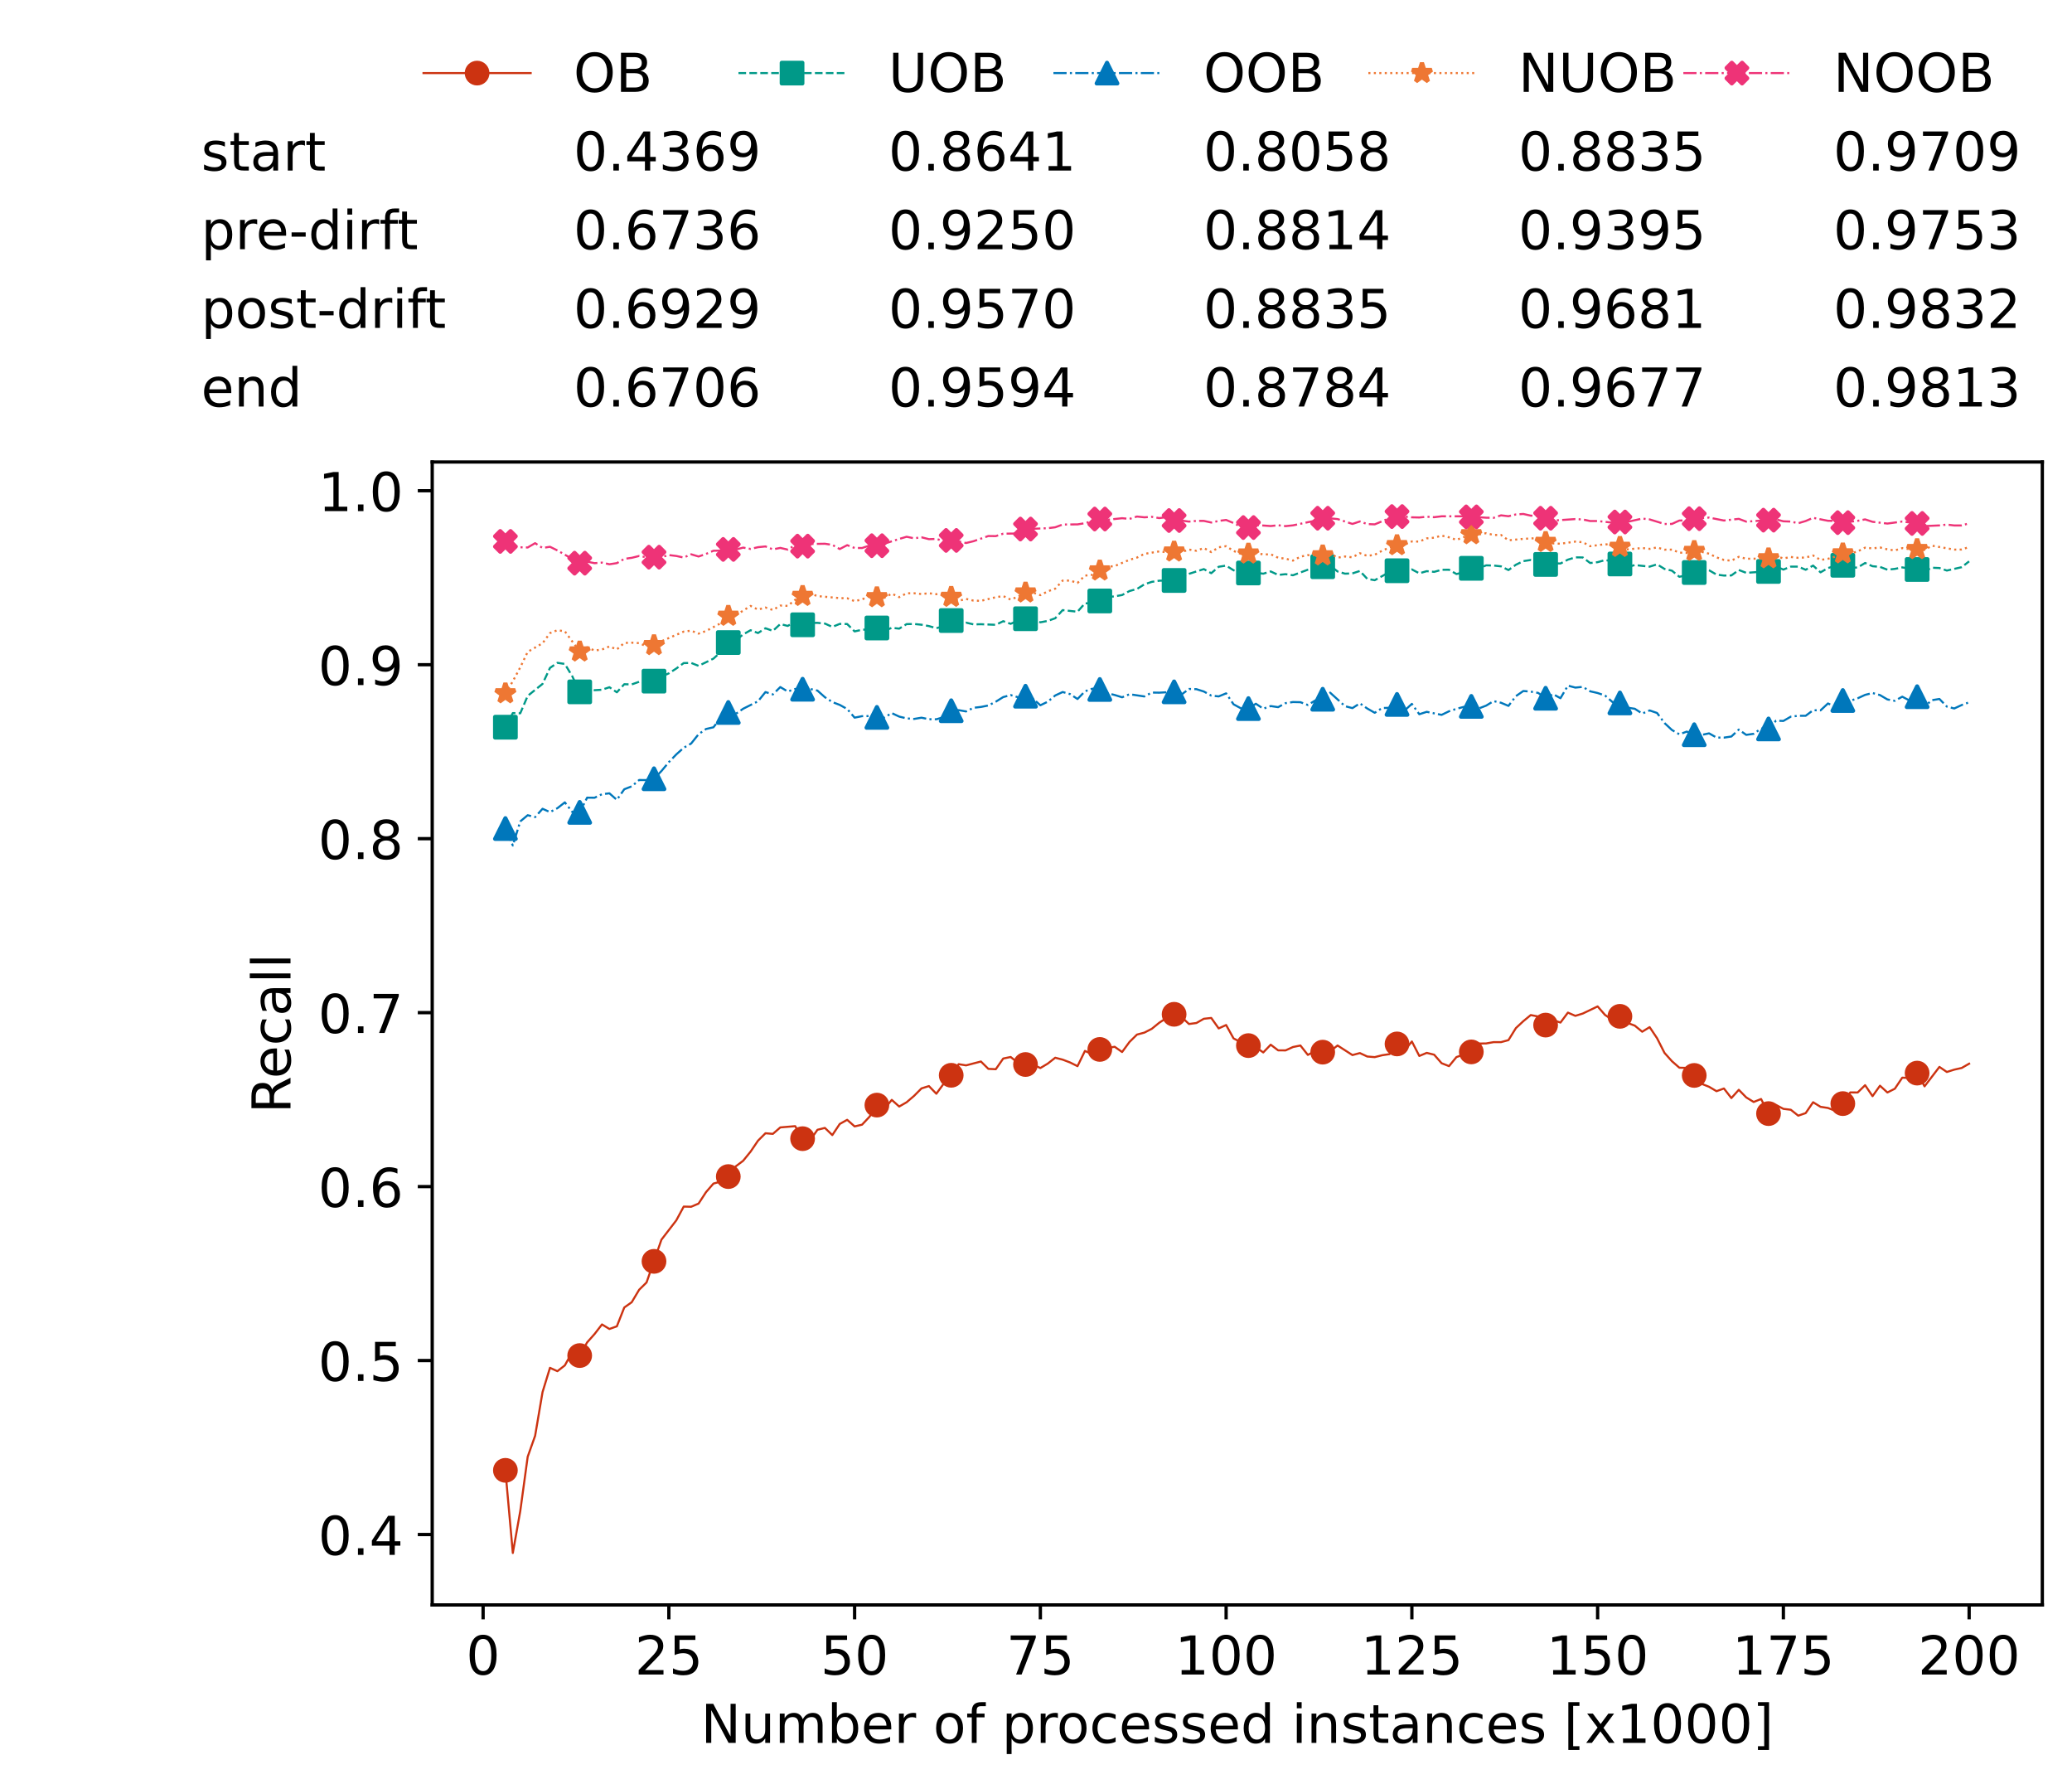 <?xml version="1.0" encoding="utf-8" standalone="no"?>
<!DOCTYPE svg PUBLIC "-//W3C//DTD SVG 1.1//EN"
  "http://www.w3.org/Graphics/SVG/1.1/DTD/svg11.dtd">
<!-- Created with matplotlib (https://matplotlib.org/) -->
<svg height="432.615pt" version="1.1" viewBox="0 0 502.65 432.615" width="502.65pt" xmlns="http://www.w3.org/2000/svg" xmlns:xlink="http://www.w3.org/1999/xlink">
 <defs>
  <style type="text/css">*{stroke-linecap:butt;stroke-linejoin:round;}</style>
 </defs>
 <g id="figure_1">
  <g id="patch_1">
   <path d="M 0 432.615 
L 502.65 432.615 
L 502.65 0 
L 0 0 
z
" style="fill:#ffffff;"/>
  </g>
  <g id="axes_1">
   <g id="patch_2">
    <path d="M 104.85 389.252 
L 495.45 389.252 
L 495.45 112.052 
L 104.85 112.052 
z
" style="fill:#ffffff;"/>
   </g>
   <g id="matplotlib.axis_1">
    <g id="xtick_1">
     <g id="line2d_1">
      <defs>
       <path d="M 0 0 
L 0 3.5 
" id="m0aedc67dc5" style="stroke:#000000;stroke-width:0.8;"/>
      </defs>
      <g>
       <use style="stroke:#000000;stroke-width:0.8;" x="117.197" xlink:href="#m0aedc67dc5" y="389.252"/>
      </g>
     </g>
     <g id="text_1">
      <!-- 0 -->
      <g transform="translate(113.061 406.13)scale(0.13 -0.13)">
       <defs>
        <path d="M 31.781 66.406 
Q 24.172 66.406 20.328 58.906 
Q 16.5 51.422 16.5 36.375 
Q 16.5 21.391 20.328 13.891 
Q 24.172 6.391 31.781 6.391 
Q 39.453 6.391 43.281 13.891 
Q 47.125 21.391 47.125 36.375 
Q 47.125 51.422 43.281 58.906 
Q 39.453 66.406 31.781 66.406 
z
M 31.781 74.219 
Q 44.047 74.219 50.516 64.516 
Q 56.984 54.828 56.984 36.375 
Q 56.984 17.969 50.516 8.266 
Q 44.047 -1.422 31.781 -1.422 
Q 19.531 -1.422 13.062 8.266 
Q 6.594 17.969 6.594 36.375 
Q 6.594 54.828 13.062 64.516 
Q 19.531 74.219 31.781 74.219 
z
" id="DejaVuSans-48"/>
       </defs>
       <use xlink:href="#DejaVuSans-48"/>
      </g>
     </g>
    </g>
    <g id="xtick_2">
     <g id="line2d_2">
      <g>
       <use style="stroke:#000000;stroke-width:0.8;" x="162.259" xlink:href="#m0aedc67dc5" y="389.252"/>
      </g>
     </g>
     <g id="text_2">
      <!-- 25 -->
      <g transform="translate(153.988 406.13)scale(0.13 -0.13)">
       <defs>
        <path d="M 19.188 8.297 
L 53.609 8.297 
L 53.609 0 
L 7.328 0 
L 7.328 8.297 
Q 12.938 14.109 22.625 23.891 
Q 32.328 33.688 34.812 36.531 
Q 39.547 41.844 41.422 45.531 
Q 43.312 49.219 43.312 52.781 
Q 43.312 58.594 39.234 62.25 
Q 35.156 65.922 28.609 65.922 
Q 23.969 65.922 18.812 64.312 
Q 13.672 62.703 7.812 59.422 
L 7.812 69.391 
Q 13.766 71.781 18.938 73 
Q 24.125 74.219 28.422 74.219 
Q 39.75 74.219 46.484 68.547 
Q 53.219 62.891 53.219 53.422 
Q 53.219 48.922 51.531 44.891 
Q 49.859 40.875 45.406 35.406 
Q 44.188 33.984 37.641 27.219 
Q 31.109 20.453 19.188 8.297 
z
" id="DejaVuSans-50"/>
        <path d="M 10.797 72.906 
L 49.516 72.906 
L 49.516 64.594 
L 19.828 64.594 
L 19.828 46.734 
Q 21.969 47.469 24.109 47.828 
Q 26.266 48.188 28.422 48.188 
Q 40.625 48.188 47.75 41.5 
Q 54.891 34.812 54.891 23.391 
Q 54.891 11.625 47.562 5.094 
Q 40.234 -1.422 26.906 -1.422 
Q 22.312 -1.422 17.547 -0.641 
Q 12.797 0.141 7.719 1.703 
L 7.719 11.625 
Q 12.109 9.234 16.797 8.062 
Q 21.484 6.891 26.703 6.891 
Q 35.156 6.891 40.078 11.328 
Q 45.016 15.766 45.016 23.391 
Q 45.016 31 40.078 35.438 
Q 35.156 39.891 26.703 39.891 
Q 22.75 39.891 18.812 39.016 
Q 14.891 38.141 10.797 36.281 
z
" id="DejaVuSans-53"/>
       </defs>
       <use xlink:href="#DejaVuSans-50"/>
       <use x="63.623" xlink:href="#DejaVuSans-53"/>
      </g>
     </g>
    </g>
    <g id="xtick_3">
     <g id="line2d_3">
      <g>
       <use style="stroke:#000000;stroke-width:0.8;" x="207.322" xlink:href="#m0aedc67dc5" y="389.252"/>
      </g>
     </g>
     <g id="text_3">
      <!-- 50 -->
      <g transform="translate(199.05 406.13)scale(0.13 -0.13)">
       <use xlink:href="#DejaVuSans-53"/>
       <use x="63.623" xlink:href="#DejaVuSans-48"/>
      </g>
     </g>
    </g>
    <g id="xtick_4">
     <g id="line2d_4">
      <g>
       <use style="stroke:#000000;stroke-width:0.8;" x="252.384" xlink:href="#m0aedc67dc5" y="389.252"/>
      </g>
     </g>
     <g id="text_4">
      <!-- 75 -->
      <g transform="translate(244.113 406.13)scale(0.13 -0.13)">
       <defs>
        <path d="M 8.203 72.906 
L 55.078 72.906 
L 55.078 68.703 
L 28.609 0 
L 18.312 0 
L 43.219 64.594 
L 8.203 64.594 
z
" id="DejaVuSans-55"/>
       </defs>
       <use xlink:href="#DejaVuSans-55"/>
       <use x="63.623" xlink:href="#DejaVuSans-53"/>
      </g>
     </g>
    </g>
    <g id="xtick_5">
     <g id="line2d_5">
      <g>
       <use style="stroke:#000000;stroke-width:0.8;" x="297.446" xlink:href="#m0aedc67dc5" y="389.252"/>
      </g>
     </g>
     <g id="text_5">
      <!-- 100 -->
      <g transform="translate(285.039 406.13)scale(0.13 -0.13)">
       <defs>
        <path d="M 12.406 8.297 
L 28.516 8.297 
L 28.516 63.922 
L 10.984 60.406 
L 10.984 69.391 
L 28.422 72.906 
L 38.281 72.906 
L 38.281 8.297 
L 54.391 8.297 
L 54.391 0 
L 12.406 0 
z
" id="DejaVuSans-49"/>
       </defs>
       <use xlink:href="#DejaVuSans-49"/>
       <use x="63.623" xlink:href="#DejaVuSans-48"/>
       <use x="127.246" xlink:href="#DejaVuSans-48"/>
      </g>
     </g>
    </g>
    <g id="xtick_6">
     <g id="line2d_6">
      <g>
       <use style="stroke:#000000;stroke-width:0.8;" x="342.509" xlink:href="#m0aedc67dc5" y="389.252"/>
      </g>
     </g>
     <g id="text_6">
      <!-- 125 -->
      <g transform="translate(330.102 406.13)scale(0.13 -0.13)">
       <use xlink:href="#DejaVuSans-49"/>
       <use x="63.623" xlink:href="#DejaVuSans-50"/>
       <use x="127.246" xlink:href="#DejaVuSans-53"/>
      </g>
     </g>
    </g>
    <g id="xtick_7">
     <g id="line2d_7">
      <g>
       <use style="stroke:#000000;stroke-width:0.8;" x="387.571" xlink:href="#m0aedc67dc5" y="389.252"/>
      </g>
     </g>
     <g id="text_7">
      <!-- 150 -->
      <g transform="translate(375.164 406.13)scale(0.13 -0.13)">
       <use xlink:href="#DejaVuSans-49"/>
       <use x="63.623" xlink:href="#DejaVuSans-53"/>
       <use x="127.246" xlink:href="#DejaVuSans-48"/>
      </g>
     </g>
    </g>
    <g id="xtick_8">
     <g id="line2d_8">
      <g>
       <use style="stroke:#000000;stroke-width:0.8;" x="432.633" xlink:href="#m0aedc67dc5" y="389.252"/>
      </g>
     </g>
     <g id="text_8">
      <!-- 175 -->
      <g transform="translate(420.226 406.13)scale(0.13 -0.13)">
       <use xlink:href="#DejaVuSans-49"/>
       <use x="63.623" xlink:href="#DejaVuSans-55"/>
       <use x="127.246" xlink:href="#DejaVuSans-53"/>
      </g>
     </g>
    </g>
    <g id="xtick_9">
     <g id="line2d_9">
      <g>
       <use style="stroke:#000000;stroke-width:0.8;" x="477.695" xlink:href="#m0aedc67dc5" y="389.252"/>
      </g>
     </g>
     <g id="text_9">
      <!-- 200 -->
      <g transform="translate(465.289 406.13)scale(0.13 -0.13)">
       <use xlink:href="#DejaVuSans-50"/>
       <use x="63.623" xlink:href="#DejaVuSans-48"/>
       <use x="127.246" xlink:href="#DejaVuSans-48"/>
      </g>
     </g>
    </g>
    <g id="text_10">
     <!-- Number of processed instances [x1000] -->
     <g transform="translate(170.025 422.711)scale(0.13 -0.13)">
      <defs>
       <path d="M 9.812 72.906 
L 23.094 72.906 
L 55.422 11.922 
L 55.422 72.906 
L 64.984 72.906 
L 64.984 0 
L 51.703 0 
L 19.391 60.984 
L 19.391 0 
L 9.812 0 
z
" id="DejaVuSans-78"/>
       <path d="M 8.5 21.578 
L 8.5 54.688 
L 17.484 54.688 
L 17.484 21.922 
Q 17.484 14.156 20.5 10.266 
Q 23.531 6.391 29.594 6.391 
Q 36.859 6.391 41.078 11.031 
Q 45.312 15.672 45.312 23.688 
L 45.312 54.688 
L 54.297 54.688 
L 54.297 0 
L 45.312 0 
L 45.312 8.406 
Q 42.047 3.422 37.719 1 
Q 33.406 -1.422 27.688 -1.422 
Q 18.266 -1.422 13.375 4.438 
Q 8.5 10.297 8.5 21.578 
z
M 31.109 56 
z
" id="DejaVuSans-117"/>
       <path d="M 52 44.188 
Q 55.375 50.25 60.062 53.125 
Q 64.75 56 71.094 56 
Q 79.641 56 84.281 50.016 
Q 88.922 44.047 88.922 33.016 
L 88.922 0 
L 79.891 0 
L 79.891 32.719 
Q 79.891 40.578 77.094 44.375 
Q 74.312 48.188 68.609 48.188 
Q 61.625 48.188 57.562 43.547 
Q 53.516 38.922 53.516 30.906 
L 53.516 0 
L 44.484 0 
L 44.484 32.719 
Q 44.484 40.625 41.703 44.406 
Q 38.922 48.188 33.109 48.188 
Q 26.219 48.188 22.156 43.531 
Q 18.109 38.875 18.109 30.906 
L 18.109 0 
L 9.078 0 
L 9.078 54.688 
L 18.109 54.688 
L 18.109 46.188 
Q 21.188 51.219 25.484 53.609 
Q 29.781 56 35.688 56 
Q 41.656 56 45.828 52.969 
Q 50 49.953 52 44.188 
z
" id="DejaVuSans-109"/>
       <path d="M 48.688 27.297 
Q 48.688 37.203 44.609 42.844 
Q 40.531 48.484 33.406 48.484 
Q 26.266 48.484 22.188 42.844 
Q 18.109 37.203 18.109 27.297 
Q 18.109 17.391 22.188 11.75 
Q 26.266 6.109 33.406 6.109 
Q 40.531 6.109 44.609 11.75 
Q 48.688 17.391 48.688 27.297 
z
M 18.109 46.391 
Q 20.953 51.266 25.266 53.625 
Q 29.594 56 35.594 56 
Q 45.562 56 51.781 48.094 
Q 58.016 40.188 58.016 27.297 
Q 58.016 14.406 51.781 6.484 
Q 45.562 -1.422 35.594 -1.422 
Q 29.594 -1.422 25.266 0.953 
Q 20.953 3.328 18.109 8.203 
L 18.109 0 
L 9.078 0 
L 9.078 75.984 
L 18.109 75.984 
z
" id="DejaVuSans-98"/>
       <path d="M 56.203 29.594 
L 56.203 25.203 
L 14.891 25.203 
Q 15.484 15.922 20.484 11.062 
Q 25.484 6.203 34.422 6.203 
Q 39.594 6.203 44.453 7.469 
Q 49.312 8.734 54.109 11.281 
L 54.109 2.781 
Q 49.266 0.734 44.188 -0.344 
Q 39.109 -1.422 33.891 -1.422 
Q 20.797 -1.422 13.156 6.188 
Q 5.516 13.812 5.516 26.812 
Q 5.516 40.234 12.766 48.109 
Q 20.016 56 32.328 56 
Q 43.359 56 49.781 48.891 
Q 56.203 41.797 56.203 29.594 
z
M 47.219 32.234 
Q 47.125 39.594 43.094 43.984 
Q 39.062 48.391 32.422 48.391 
Q 24.906 48.391 20.391 44.141 
Q 15.875 39.891 15.188 32.172 
z
" id="DejaVuSans-101"/>
       <path d="M 41.109 46.297 
Q 39.594 47.172 37.812 47.578 
Q 36.031 48 33.891 48 
Q 26.266 48 22.188 43.047 
Q 18.109 38.094 18.109 28.812 
L 18.109 0 
L 9.078 0 
L 9.078 54.688 
L 18.109 54.688 
L 18.109 46.188 
Q 20.953 51.172 25.484 53.578 
Q 30.031 56 36.531 56 
Q 37.453 56 38.578 55.875 
Q 39.703 55.766 41.062 55.516 
z
" id="DejaVuSans-114"/>
       <path id="DejaVuSans-32"/>
       <path d="M 30.609 48.391 
Q 23.391 48.391 19.188 42.75 
Q 14.984 37.109 14.984 27.297 
Q 14.984 17.484 19.156 11.844 
Q 23.344 6.203 30.609 6.203 
Q 37.797 6.203 41.984 11.859 
Q 46.188 17.531 46.188 27.297 
Q 46.188 37.016 41.984 42.703 
Q 37.797 48.391 30.609 48.391 
z
M 30.609 56 
Q 42.328 56 49.016 48.375 
Q 55.719 40.766 55.719 27.297 
Q 55.719 13.875 49.016 6.219 
Q 42.328 -1.422 30.609 -1.422 
Q 18.844 -1.422 12.172 6.219 
Q 5.516 13.875 5.516 27.297 
Q 5.516 40.766 12.172 48.375 
Q 18.844 56 30.609 56 
z
" id="DejaVuSans-111"/>
       <path d="M 37.109 75.984 
L 37.109 68.5 
L 28.516 68.5 
Q 23.688 68.5 21.797 66.547 
Q 19.922 64.594 19.922 59.516 
L 19.922 54.688 
L 34.719 54.688 
L 34.719 47.703 
L 19.922 47.703 
L 19.922 0 
L 10.891 0 
L 10.891 47.703 
L 2.297 47.703 
L 2.297 54.688 
L 10.891 54.688 
L 10.891 58.5 
Q 10.891 67.625 15.141 71.797 
Q 19.391 75.984 28.609 75.984 
z
" id="DejaVuSans-102"/>
       <path d="M 18.109 8.203 
L 18.109 -20.797 
L 9.078 -20.797 
L 9.078 54.688 
L 18.109 54.688 
L 18.109 46.391 
Q 20.953 51.266 25.266 53.625 
Q 29.594 56 35.594 56 
Q 45.562 56 51.781 48.094 
Q 58.016 40.188 58.016 27.297 
Q 58.016 14.406 51.781 6.484 
Q 45.562 -1.422 35.594 -1.422 
Q 29.594 -1.422 25.266 0.953 
Q 20.953 3.328 18.109 8.203 
z
M 48.688 27.297 
Q 48.688 37.203 44.609 42.844 
Q 40.531 48.484 33.406 48.484 
Q 26.266 48.484 22.188 42.844 
Q 18.109 37.203 18.109 27.297 
Q 18.109 17.391 22.188 11.75 
Q 26.266 6.109 33.406 6.109 
Q 40.531 6.109 44.609 11.75 
Q 48.688 17.391 48.688 27.297 
z
" id="DejaVuSans-112"/>
       <path d="M 48.781 52.594 
L 48.781 44.188 
Q 44.969 46.297 41.141 47.344 
Q 37.312 48.391 33.406 48.391 
Q 24.656 48.391 19.812 42.844 
Q 14.984 37.312 14.984 27.297 
Q 14.984 17.281 19.812 11.734 
Q 24.656 6.203 33.406 6.203 
Q 37.312 6.203 41.141 7.25 
Q 44.969 8.297 48.781 10.406 
L 48.781 2.094 
Q 45.016 0.344 40.984 -0.531 
Q 36.969 -1.422 32.422 -1.422 
Q 20.062 -1.422 12.781 6.344 
Q 5.516 14.109 5.516 27.297 
Q 5.516 40.672 12.859 48.328 
Q 20.219 56 33.016 56 
Q 37.156 56 41.109 55.141 
Q 45.062 54.297 48.781 52.594 
z
" id="DejaVuSans-99"/>
       <path d="M 44.281 53.078 
L 44.281 44.578 
Q 40.484 46.531 36.375 47.5 
Q 32.281 48.484 27.875 48.484 
Q 21.188 48.484 17.844 46.438 
Q 14.5 44.391 14.5 40.281 
Q 14.5 37.156 16.891 35.375 
Q 19.281 33.594 26.516 31.984 
L 29.594 31.297 
Q 39.156 29.25 43.188 25.516 
Q 47.219 21.781 47.219 15.094 
Q 47.219 7.469 41.188 3.016 
Q 35.156 -1.422 24.609 -1.422 
Q 20.219 -1.422 15.453 -0.562 
Q 10.688 0.297 5.422 2 
L 5.422 11.281 
Q 10.406 8.688 15.234 7.391 
Q 20.062 6.109 24.812 6.109 
Q 31.156 6.109 34.562 8.281 
Q 37.984 10.453 37.984 14.406 
Q 37.984 18.062 35.516 20.016 
Q 33.062 21.969 24.703 23.781 
L 21.578 24.516 
Q 13.234 26.266 9.516 29.906 
Q 5.812 33.547 5.812 39.891 
Q 5.812 47.609 11.281 51.797 
Q 16.75 56 26.812 56 
Q 31.781 56 36.172 55.266 
Q 40.578 54.547 44.281 53.078 
z
" id="DejaVuSans-115"/>
       <path d="M 45.406 46.391 
L 45.406 75.984 
L 54.391 75.984 
L 54.391 0 
L 45.406 0 
L 45.406 8.203 
Q 42.578 3.328 38.25 0.953 
Q 33.938 -1.422 27.875 -1.422 
Q 17.969 -1.422 11.734 6.484 
Q 5.516 14.406 5.516 27.297 
Q 5.516 40.188 11.734 48.094 
Q 17.969 56 27.875 56 
Q 33.938 56 38.25 53.625 
Q 42.578 51.266 45.406 46.391 
z
M 14.797 27.297 
Q 14.797 17.391 18.875 11.75 
Q 22.953 6.109 30.078 6.109 
Q 37.203 6.109 41.297 11.75 
Q 45.406 17.391 45.406 27.297 
Q 45.406 37.203 41.297 42.844 
Q 37.203 48.484 30.078 48.484 
Q 22.953 48.484 18.875 42.844 
Q 14.797 37.203 14.797 27.297 
z
" id="DejaVuSans-100"/>
       <path d="M 9.422 54.688 
L 18.406 54.688 
L 18.406 0 
L 9.422 0 
z
M 9.422 75.984 
L 18.406 75.984 
L 18.406 64.594 
L 9.422 64.594 
z
" id="DejaVuSans-105"/>
       <path d="M 54.891 33.016 
L 54.891 0 
L 45.906 0 
L 45.906 32.719 
Q 45.906 40.484 42.875 44.328 
Q 39.844 48.188 33.797 48.188 
Q 26.516 48.188 22.312 43.547 
Q 18.109 38.922 18.109 30.906 
L 18.109 0 
L 9.078 0 
L 9.078 54.688 
L 18.109 54.688 
L 18.109 46.188 
Q 21.344 51.125 25.703 53.562 
Q 30.078 56 35.797 56 
Q 45.219 56 50.047 50.172 
Q 54.891 44.344 54.891 33.016 
z
" id="DejaVuSans-110"/>
       <path d="M 18.312 70.219 
L 18.312 54.688 
L 36.812 54.688 
L 36.812 47.703 
L 18.312 47.703 
L 18.312 18.016 
Q 18.312 11.328 20.141 9.422 
Q 21.969 7.516 27.594 7.516 
L 36.812 7.516 
L 36.812 0 
L 27.594 0 
Q 17.188 0 13.234 3.875 
Q 9.281 7.766 9.281 18.016 
L 9.281 47.703 
L 2.688 47.703 
L 2.688 54.688 
L 9.281 54.688 
L 9.281 70.219 
z
" id="DejaVuSans-116"/>
       <path d="M 34.281 27.484 
Q 23.391 27.484 19.188 25 
Q 14.984 22.516 14.984 16.5 
Q 14.984 11.719 18.141 8.906 
Q 21.297 6.109 26.703 6.109 
Q 34.188 6.109 38.703 11.406 
Q 43.219 16.703 43.219 25.484 
L 43.219 27.484 
z
M 52.203 31.203 
L 52.203 0 
L 43.219 0 
L 43.219 8.297 
Q 40.141 3.328 35.547 0.953 
Q 30.953 -1.422 24.312 -1.422 
Q 15.922 -1.422 10.953 3.297 
Q 6 8.016 6 15.922 
Q 6 25.141 12.172 29.828 
Q 18.359 34.516 30.609 34.516 
L 43.219 34.516 
L 43.219 35.406 
Q 43.219 41.609 39.141 45 
Q 35.062 48.391 27.688 48.391 
Q 23 48.391 18.547 47.266 
Q 14.109 46.141 10.016 43.891 
L 10.016 52.203 
Q 14.938 54.109 19.578 55.047 
Q 24.219 56 28.609 56 
Q 40.484 56 46.344 49.844 
Q 52.203 43.703 52.203 31.203 
z
" id="DejaVuSans-97"/>
       <path d="M 8.594 75.984 
L 29.297 75.984 
L 29.297 69 
L 17.578 69 
L 17.578 -6.203 
L 29.297 -6.203 
L 29.297 -13.188 
L 8.594 -13.188 
z
" id="DejaVuSans-91"/>
       <path d="M 54.891 54.688 
L 35.109 28.078 
L 55.906 0 
L 45.312 0 
L 29.391 21.484 
L 13.484 0 
L 2.875 0 
L 24.125 28.609 
L 4.688 54.688 
L 15.281 54.688 
L 29.781 35.203 
L 44.281 54.688 
z
" id="DejaVuSans-120"/>
       <path d="M 30.422 75.984 
L 30.422 -13.188 
L 9.719 -13.188 
L 9.719 -6.203 
L 21.391 -6.203 
L 21.391 69 
L 9.719 69 
L 9.719 75.984 
z
" id="DejaVuSans-93"/>
      </defs>
      <use xlink:href="#DejaVuSans-78"/>
      <use x="74.805" xlink:href="#DejaVuSans-117"/>
      <use x="138.184" xlink:href="#DejaVuSans-109"/>
      <use x="235.596" xlink:href="#DejaVuSans-98"/>
      <use x="299.072" xlink:href="#DejaVuSans-101"/>
      <use x="360.596" xlink:href="#DejaVuSans-114"/>
      <use x="401.709" xlink:href="#DejaVuSans-32"/>
      <use x="433.496" xlink:href="#DejaVuSans-111"/>
      <use x="494.678" xlink:href="#DejaVuSans-102"/>
      <use x="529.883" xlink:href="#DejaVuSans-32"/>
      <use x="561.67" xlink:href="#DejaVuSans-112"/>
      <use x="625.146" xlink:href="#DejaVuSans-114"/>
      <use x="664.01" xlink:href="#DejaVuSans-111"/>
      <use x="725.191" xlink:href="#DejaVuSans-99"/>
      <use x="780.172" xlink:href="#DejaVuSans-101"/>
      <use x="841.695" xlink:href="#DejaVuSans-115"/>
      <use x="893.795" xlink:href="#DejaVuSans-115"/>
      <use x="945.895" xlink:href="#DejaVuSans-101"/>
      <use x="1007.418" xlink:href="#DejaVuSans-100"/>
      <use x="1070.895" xlink:href="#DejaVuSans-32"/>
      <use x="1102.682" xlink:href="#DejaVuSans-105"/>
      <use x="1130.465" xlink:href="#DejaVuSans-110"/>
      <use x="1193.844" xlink:href="#DejaVuSans-115"/>
      <use x="1245.943" xlink:href="#DejaVuSans-116"/>
      <use x="1285.152" xlink:href="#DejaVuSans-97"/>
      <use x="1346.432" xlink:href="#DejaVuSans-110"/>
      <use x="1409.811" xlink:href="#DejaVuSans-99"/>
      <use x="1464.791" xlink:href="#DejaVuSans-101"/>
      <use x="1526.314" xlink:href="#DejaVuSans-115"/>
      <use x="1578.414" xlink:href="#DejaVuSans-32"/>
      <use x="1610.201" xlink:href="#DejaVuSans-91"/>
      <use x="1649.215" xlink:href="#DejaVuSans-120"/>
      <use x="1708.395" xlink:href="#DejaVuSans-49"/>
      <use x="1772.018" xlink:href="#DejaVuSans-48"/>
      <use x="1835.641" xlink:href="#DejaVuSans-48"/>
      <use x="1899.264" xlink:href="#DejaVuSans-48"/>
      <use x="1962.887" xlink:href="#DejaVuSans-93"/>
     </g>
    </g>
   </g>
   <g id="matplotlib.axis_2">
    <g id="ytick_1">
     <g id="line2d_10">
      <defs>
       <path d="M 0 0 
L -3.5 0 
" id="m984c02a5f2" style="stroke:#000000;stroke-width:0.8;"/>
      </defs>
      <g>
       <use style="stroke:#000000;stroke-width:0.8;" x="104.85" xlink:href="#m984c02a5f2" y="372.174"/>
      </g>
     </g>
     <g id="text_11">
      <!-- 0.4 -->
      <g transform="translate(77.176 377.113)scale(0.13 -0.13)">
       <defs>
        <path d="M 10.688 12.406 
L 21 12.406 
L 21 0 
L 10.688 0 
z
" id="DejaVuSans-46"/>
        <path d="M 37.797 64.312 
L 12.891 25.391 
L 37.797 25.391 
z
M 35.203 72.906 
L 47.609 72.906 
L 47.609 25.391 
L 58.016 25.391 
L 58.016 17.188 
L 47.609 17.188 
L 47.609 0 
L 37.797 0 
L 37.797 17.188 
L 4.891 17.188 
L 4.891 26.703 
z
" id="DejaVuSans-52"/>
       </defs>
       <use xlink:href="#DejaVuSans-48"/>
       <use x="63.623" xlink:href="#DejaVuSans-46"/>
       <use x="95.41" xlink:href="#DejaVuSans-52"/>
      </g>
     </g>
    </g>
    <g id="ytick_2">
     <g id="line2d_11">
      <g>
       <use style="stroke:#000000;stroke-width:0.8;" x="104.85" xlink:href="#m984c02a5f2" y="329.982"/>
      </g>
     </g>
     <g id="text_12">
      <!-- 0.5 -->
      <g transform="translate(77.176 334.921)scale(0.13 -0.13)">
       <use xlink:href="#DejaVuSans-48"/>
       <use x="63.623" xlink:href="#DejaVuSans-46"/>
       <use x="95.41" xlink:href="#DejaVuSans-53"/>
      </g>
     </g>
    </g>
    <g id="ytick_3">
     <g id="line2d_12">
      <g>
       <use style="stroke:#000000;stroke-width:0.8;" x="104.85" xlink:href="#m984c02a5f2" y="287.79"/>
      </g>
     </g>
     <g id="text_13">
      <!-- 0.6 -->
      <g transform="translate(77.176 292.729)scale(0.13 -0.13)">
       <defs>
        <path d="M 33.016 40.375 
Q 26.375 40.375 22.484 35.828 
Q 18.609 31.297 18.609 23.391 
Q 18.609 15.531 22.484 10.953 
Q 26.375 6.391 33.016 6.391 
Q 39.656 6.391 43.531 10.953 
Q 47.406 15.531 47.406 23.391 
Q 47.406 31.297 43.531 35.828 
Q 39.656 40.375 33.016 40.375 
z
M 52.594 71.297 
L 52.594 62.312 
Q 48.875 64.062 45.094 64.984 
Q 41.312 65.922 37.594 65.922 
Q 27.828 65.922 22.672 59.328 
Q 17.531 52.734 16.797 39.406 
Q 19.672 43.656 24.016 45.922 
Q 28.375 48.188 33.594 48.188 
Q 44.578 48.188 50.953 41.516 
Q 57.328 34.859 57.328 23.391 
Q 57.328 12.156 50.688 5.359 
Q 44.047 -1.422 33.016 -1.422 
Q 20.359 -1.422 13.672 8.266 
Q 6.984 17.969 6.984 36.375 
Q 6.984 53.656 15.188 63.938 
Q 23.391 74.219 37.203 74.219 
Q 40.922 74.219 44.703 73.484 
Q 48.484 72.75 52.594 71.297 
z
" id="DejaVuSans-54"/>
       </defs>
       <use xlink:href="#DejaVuSans-48"/>
       <use x="63.623" xlink:href="#DejaVuSans-46"/>
       <use x="95.41" xlink:href="#DejaVuSans-54"/>
      </g>
     </g>
    </g>
    <g id="ytick_4">
     <g id="line2d_13">
      <g>
       <use style="stroke:#000000;stroke-width:0.8;" x="104.85" xlink:href="#m984c02a5f2" y="245.598"/>
      </g>
     </g>
     <g id="text_14">
      <!-- 0.7 -->
      <g transform="translate(77.176 250.537)scale(0.13 -0.13)">
       <use xlink:href="#DejaVuSans-48"/>
       <use x="63.623" xlink:href="#DejaVuSans-46"/>
       <use x="95.41" xlink:href="#DejaVuSans-55"/>
      </g>
     </g>
    </g>
    <g id="ytick_5">
     <g id="line2d_14">
      <g>
       <use style="stroke:#000000;stroke-width:0.8;" x="104.85" xlink:href="#m984c02a5f2" y="203.406"/>
      </g>
     </g>
     <g id="text_15">
      <!-- 0.8 -->
      <g transform="translate(77.176 208.345)scale(0.13 -0.13)">
       <defs>
        <path d="M 31.781 34.625 
Q 24.75 34.625 20.719 30.859 
Q 16.703 27.094 16.703 20.516 
Q 16.703 13.922 20.719 10.156 
Q 24.75 6.391 31.781 6.391 
Q 38.812 6.391 42.859 10.172 
Q 46.922 13.969 46.922 20.516 
Q 46.922 27.094 42.891 30.859 
Q 38.875 34.625 31.781 34.625 
z
M 21.922 38.812 
Q 15.578 40.375 12.031 44.719 
Q 8.5 49.078 8.5 55.328 
Q 8.5 64.062 14.719 69.141 
Q 20.953 74.219 31.781 74.219 
Q 42.672 74.219 48.875 69.141 
Q 55.078 64.062 55.078 55.328 
Q 55.078 49.078 51.531 44.719 
Q 48 40.375 41.703 38.812 
Q 48.828 37.156 52.797 32.312 
Q 56.781 27.484 56.781 20.516 
Q 56.781 9.906 50.312 4.234 
Q 43.844 -1.422 31.781 -1.422 
Q 19.734 -1.422 13.25 4.234 
Q 6.781 9.906 6.781 20.516 
Q 6.781 27.484 10.781 32.312 
Q 14.797 37.156 21.922 38.812 
z
M 18.312 54.391 
Q 18.312 48.734 21.844 45.562 
Q 25.391 42.391 31.781 42.391 
Q 38.141 42.391 41.719 45.562 
Q 45.312 48.734 45.312 54.391 
Q 45.312 60.062 41.719 63.234 
Q 38.141 66.406 31.781 66.406 
Q 25.391 66.406 21.844 63.234 
Q 18.312 60.062 18.312 54.391 
z
" id="DejaVuSans-56"/>
       </defs>
       <use xlink:href="#DejaVuSans-48"/>
       <use x="63.623" xlink:href="#DejaVuSans-46"/>
       <use x="95.41" xlink:href="#DejaVuSans-56"/>
      </g>
     </g>
    </g>
    <g id="ytick_6">
     <g id="line2d_15">
      <g>
       <use style="stroke:#000000;stroke-width:0.8;" x="104.85" xlink:href="#m984c02a5f2" y="161.215"/>
      </g>
     </g>
     <g id="text_16">
      <!-- 0.9 -->
      <g transform="translate(77.176 166.154)scale(0.13 -0.13)">
       <defs>
        <path d="M 10.984 1.516 
L 10.984 10.5 
Q 14.703 8.734 18.5 7.812 
Q 22.312 6.891 25.984 6.891 
Q 35.75 6.891 40.891 13.453 
Q 46.047 20.016 46.781 33.406 
Q 43.953 29.203 39.594 26.953 
Q 35.25 24.703 29.984 24.703 
Q 19.047 24.703 12.672 31.312 
Q 6.297 37.938 6.297 49.422 
Q 6.297 60.641 12.938 67.422 
Q 19.578 74.219 30.609 74.219 
Q 43.266 74.219 49.922 64.516 
Q 56.594 54.828 56.594 36.375 
Q 56.594 19.141 48.406 8.859 
Q 40.234 -1.422 26.422 -1.422 
Q 22.703 -1.422 18.891 -0.688 
Q 15.094 0.047 10.984 1.516 
z
M 30.609 32.422 
Q 37.25 32.422 41.125 36.953 
Q 45.016 41.5 45.016 49.422 
Q 45.016 57.281 41.125 61.844 
Q 37.25 66.406 30.609 66.406 
Q 23.969 66.406 20.094 61.844 
Q 16.219 57.281 16.219 49.422 
Q 16.219 41.5 20.094 36.953 
Q 23.969 32.422 30.609 32.422 
z
" id="DejaVuSans-57"/>
       </defs>
       <use xlink:href="#DejaVuSans-48"/>
       <use x="63.623" xlink:href="#DejaVuSans-46"/>
       <use x="95.41" xlink:href="#DejaVuSans-57"/>
      </g>
     </g>
    </g>
    <g id="ytick_7">
     <g id="line2d_16">
      <g>
       <use style="stroke:#000000;stroke-width:0.8;" x="104.85" xlink:href="#m984c02a5f2" y="119.023"/>
      </g>
     </g>
     <g id="text_17">
      <!-- 1.0 -->
      <g transform="translate(77.176 123.962)scale(0.13 -0.13)">
       <use xlink:href="#DejaVuSans-49"/>
       <use x="63.623" xlink:href="#DejaVuSans-46"/>
       <use x="95.41" xlink:href="#DejaVuSans-48"/>
      </g>
     </g>
    </g>
    <g id="text_18">
     <!-- Recall -->
     <g transform="translate(70.472 270.044)rotate(-90)scale(0.13 -0.13)">
      <defs>
       <path d="M 44.391 34.188 
Q 47.562 33.109 50.562 29.594 
Q 53.562 26.078 56.594 19.922 
L 66.609 0 
L 56 0 
L 46.688 18.703 
Q 43.062 26.031 39.672 28.422 
Q 36.281 30.812 30.422 30.812 
L 19.672 30.812 
L 19.672 0 
L 9.812 0 
L 9.812 72.906 
L 32.078 72.906 
Q 44.578 72.906 50.734 67.672 
Q 56.891 62.453 56.891 51.906 
Q 56.891 45.016 53.688 40.469 
Q 50.484 35.938 44.391 34.188 
z
M 19.672 64.797 
L 19.672 38.922 
L 32.078 38.922 
Q 39.203 38.922 42.844 42.219 
Q 46.484 45.516 46.484 51.906 
Q 46.484 58.297 42.844 61.547 
Q 39.203 64.797 32.078 64.797 
z
" id="DejaVuSans-82"/>
       <path d="M 9.422 75.984 
L 18.406 75.984 
L 18.406 0 
L 9.422 0 
z
" id="DejaVuSans-108"/>
      </defs>
      <use xlink:href="#DejaVuSans-82"/>
      <use x="64.982" xlink:href="#DejaVuSans-101"/>
      <use x="126.506" xlink:href="#DejaVuSans-99"/>
      <use x="181.486" xlink:href="#DejaVuSans-97"/>
      <use x="242.766" xlink:href="#DejaVuSans-108"/>
      <use x="270.549" xlink:href="#DejaVuSans-108"/>
     </g>
    </g>
   </g>
   <g id="line2d_17"/>
   <g id="line2d_18"/>
   <g id="line2d_19"/>
   <g id="line2d_20"/>
   <g id="line2d_21"/>
   <g id="line2d_22">
    <path clip-path="url(#pb54bf3ed5b)" d="M 122.605 356.608 
L 124.407 376.652 
L 126.21 366.504 
L 128.012 353.317 
L 129.815 348.224 
L 131.617 337.626 
L 133.419 331.746 
L 135.222 332.559 
L 137.024 331.157 
L 138.827 327.897 
L 140.629 328.772 
L 142.432 325.576 
L 144.234 323.549 
L 146.037 321.218 
L 147.839 322.323 
L 149.642 321.68 
L 151.444 317.112 
L 153.247 315.837 
L 155.049 312.813 
L 156.852 311.034 
L 160.457 300.668 
L 164.062 295.981 
L 165.864 292.639 
L 167.667 292.681 
L 169.469 291.908 
L 171.272 289.139 
L 173.074 287.058 
L 174.877 286.563 
L 176.679 285.359 
L 178.482 282.883 
L 180.284 281.526 
L 182.087 279.304 
L 183.889 276.653 
L 185.692 274.852 
L 187.494 275.002 
L 189.297 273.437 
L 192.902 273.131 
L 194.704 276.166 
L 196.507 276.605 
L 198.309 274.009 
L 200.112 273.56 
L 201.914 275.295 
L 203.717 272.599 
L 205.519 271.595 
L 207.322 273.19 
L 209.124 272.775 
L 210.927 270.856 
L 212.729 268.024 
L 214.532 268.962 
L 216.334 266.761 
L 218.137 268.37 
L 219.939 267.334 
L 221.742 265.792 
L 223.544 263.978 
L 225.347 263.411 
L 227.149 265.267 
L 228.952 262.799 
L 230.754 260.793 
L 232.557 258.097 
L 234.359 258.388 
L 237.964 257.451 
L 239.767 259.237 
L 241.569 259.318 
L 243.372 256.729 
L 245.174 256.356 
L 246.976 257.787 
L 248.779 258.181 
L 250.581 258.181 
L 252.384 259.037 
L 254.186 257.955 
L 255.989 256.538 
L 257.791 256.998 
L 259.594 257.686 
L 261.396 258.582 
L 263.199 254.886 
L 265.001 255.701 
L 266.804 254.523 
L 270.409 253.873 
L 272.211 255.151 
L 274.014 252.698 
L 275.816 250.925 
L 277.619 250.442 
L 279.421 249.517 
L 281.224 248.048 
L 283.026 246.873 
L 284.829 246.001 
L 286.631 246.658 
L 288.434 248.353 
L 290.236 248.114 
L 292.039 247.086 
L 293.841 246.887 
L 295.644 249.426 
L 297.446 248.602 
L 299.249 251.849 
L 301.051 252.792 
L 302.854 253.596 
L 304.656 253.985 
L 306.459 255.253 
L 308.261 253.373 
L 310.064 254.744 
L 311.866 254.759 
L 313.669 253.937 
L 315.471 253.572 
L 317.274 255.852 
L 319.076 254.881 
L 320.879 255.182 
L 322.681 254.965 
L 324.484 253.568 
L 328.089 255.889 
L 329.891 255.407 
L 331.694 256.243 
L 333.496 256.388 
L 335.299 255.933 
L 337.101 255.66 
L 338.904 253.188 
L 340.706 254.804 
L 342.509 252.596 
L 344.311 256.105 
L 346.114 255.358 
L 347.916 255.801 
L 349.719 257.863 
L 351.521 258.574 
L 353.324 256.377 
L 356.928 255.122 
L 358.731 253.095 
L 360.533 253.069 
L 362.336 252.753 
L 364.138 252.753 
L 365.941 252.265 
L 367.743 249.35 
L 369.546 247.67 
L 371.348 246.188 
L 373.151 246.538 
L 374.953 248.619 
L 376.756 247.398 
L 378.558 248.007 
L 380.361 245.595 
L 382.163 246.378 
L 383.966 245.82 
L 387.571 244.091 
L 389.373 246.163 
L 391.176 247.36 
L 392.978 246.496 
L 394.781 248.083 
L 396.583 248.748 
L 398.386 250.228 
L 400.188 249.116 
L 401.991 251.807 
L 403.793 255.362 
L 405.596 257.377 
L 407.398 258.955 
L 409.201 259.007 
L 411.003 260.828 
L 412.806 262.869 
L 414.608 263.583 
L 416.411 264.651 
L 418.213 263.999 
L 420.016 266.318 
L 421.818 264.318 
L 423.621 266.158 
L 425.423 267.267 
L 427.226 266.548 
L 429.028 270.087 
L 430.831 267.978 
L 432.633 268.936 
L 434.436 269.153 
L 436.238 270.587 
L 438.041 269.97 
L 439.843 267.33 
L 441.646 268.441 
L 443.448 268.721 
L 445.251 269.415 
L 447.053 267.662 
L 448.856 264.952 
L 450.658 264.962 
L 452.461 263.198 
L 454.263 265.858 
L 456.066 263.322 
L 457.868 264.963 
L 459.671 264.055 
L 461.473 261.372 
L 463.276 261.444 
L 465.078 260.265 
L 466.881 263.474 
L 470.485 258.762 
L 472.288 259.991 
L 474.09 259.423 
L 475.893 259.018 
L 477.695 257.982 
L 477.695 257.982 
" style="fill:none;stroke:#cc3311;stroke-linecap:square;stroke-width:0.5;"/>
    <defs>
     <path d="M 0 2.5 
C 0.663 2.5 1.299 2.237 1.768 1.768 
C 2.237 1.299 2.5 0.663 2.5 0 
C 2.5 -0.663 2.237 -1.299 1.768 -1.768 
C 1.299 -2.237 0.663 -2.5 0 -2.5 
C -0.663 -2.5 -1.299 -2.237 -1.768 -1.768 
C -2.237 -1.299 -2.5 -0.663 -2.5 0 
C -2.5 0.663 -2.237 1.299 -1.768 1.768 
C -1.299 2.237 -0.663 2.5 0 2.5 
z
" id="m72b6e46bae" style="stroke:#cc3311;"/>
    </defs>
    <g clip-path="url(#pb54bf3ed5b)">
     <use style="fill:#cc3311;stroke:#cc3311;" x="122.605" xlink:href="#m72b6e46bae" y="356.608"/>
     <use style="fill:#cc3311;stroke:#cc3311;" x="140.629" xlink:href="#m72b6e46bae" y="328.772"/>
     <use style="fill:#cc3311;stroke:#cc3311;" x="158.654" xlink:href="#m72b6e46bae" y="305.921"/>
     <use style="fill:#cc3311;stroke:#cc3311;" x="176.679" xlink:href="#m72b6e46bae" y="285.359"/>
     <use style="fill:#cc3311;stroke:#cc3311;" x="194.704" xlink:href="#m72b6e46bae" y="276.166"/>
     <use style="fill:#cc3311;stroke:#cc3311;" x="212.729" xlink:href="#m72b6e46bae" y="268.024"/>
     <use style="fill:#cc3311;stroke:#cc3311;" x="230.754" xlink:href="#m72b6e46bae" y="260.793"/>
     <use style="fill:#cc3311;stroke:#cc3311;" x="248.779" xlink:href="#m72b6e46bae" y="258.181"/>
     <use style="fill:#cc3311;stroke:#cc3311;" x="266.804" xlink:href="#m72b6e46bae" y="254.523"/>
     <use style="fill:#cc3311;stroke:#cc3311;" x="284.829" xlink:href="#m72b6e46bae" y="246.001"/>
     <use style="fill:#cc3311;stroke:#cc3311;" x="302.854" xlink:href="#m72b6e46bae" y="253.596"/>
     <use style="fill:#cc3311;stroke:#cc3311;" x="320.879" xlink:href="#m72b6e46bae" y="255.182"/>
     <use style="fill:#cc3311;stroke:#cc3311;" x="338.904" xlink:href="#m72b6e46bae" y="253.188"/>
     <use style="fill:#cc3311;stroke:#cc3311;" x="356.928" xlink:href="#m72b6e46bae" y="255.122"/>
     <use style="fill:#cc3311;stroke:#cc3311;" x="374.953" xlink:href="#m72b6e46bae" y="248.619"/>
     <use style="fill:#cc3311;stroke:#cc3311;" x="392.978" xlink:href="#m72b6e46bae" y="246.496"/>
     <use style="fill:#cc3311;stroke:#cc3311;" x="411.003" xlink:href="#m72b6e46bae" y="260.828"/>
     <use style="fill:#cc3311;stroke:#cc3311;" x="429.028" xlink:href="#m72b6e46bae" y="270.087"/>
     <use style="fill:#cc3311;stroke:#cc3311;" x="447.053" xlink:href="#m72b6e46bae" y="267.662"/>
     <use style="fill:#cc3311;stroke:#cc3311;" x="465.078" xlink:href="#m72b6e46bae" y="260.265"/>
    </g>
   </g>
   <g id="line2d_23"/>
   <g id="line2d_24"/>
   <g id="line2d_25"/>
   <g id="line2d_26"/>
   <g id="line2d_27">
    <path clip-path="url(#pb54bf3ed5b)" d="M 122.605 176.371 
L 124.407 172.94 
L 126.21 172.998 
L 128.012 168.777 
L 131.617 165.867 
L 133.419 161.992 
L 135.222 160.757 
L 137.024 161.031 
L 138.827 164.012 
L 140.629 167.799 
L 142.432 167.03 
L 144.234 167.394 
L 146.037 167.288 
L 147.839 166.675 
L 149.642 167.904 
L 151.444 165.948 
L 153.247 165.995 
L 155.049 165.356 
L 156.852 165.676 
L 158.654 165.197 
L 160.457 164.111 
L 162.259 163.305 
L 164.062 162.139 
L 165.864 160.819 
L 167.667 160.783 
L 169.469 161.492 
L 173.074 159.739 
L 174.877 158.105 
L 176.679 155.841 
L 178.482 155.27 
L 180.284 153.874 
L 182.087 152.848 
L 183.889 153.532 
L 185.692 152.373 
L 187.494 153.014 
L 189.297 151.345 
L 191.099 151.813 
L 192.902 150.725 
L 194.704 151.533 
L 196.507 151.08 
L 198.309 151.061 
L 200.112 151.234 
L 201.914 152.046 
L 203.717 151.316 
L 205.519 151.347 
L 207.322 153.137 
L 209.124 152.734 
L 210.927 152.652 
L 212.729 152.306 
L 214.532 153.03 
L 216.334 152.263 
L 218.137 152.465 
L 219.939 151.367 
L 221.742 151.334 
L 223.544 151.517 
L 225.347 151.843 
L 227.149 152.363 
L 228.952 151.87 
L 230.754 150.508 
L 232.557 151.5 
L 234.359 151.013 
L 236.162 151.431 
L 237.964 151.396 
L 241.569 151.535 
L 243.372 150.662 
L 245.174 151.296 
L 246.976 150.531 
L 248.779 150.065 
L 250.581 150.098 
L 252.384 150.929 
L 254.186 150.591 
L 255.989 149.951 
L 257.791 147.975 
L 261.396 148.366 
L 263.199 146.316 
L 265.001 146.349 
L 266.804 145.755 
L 268.606 144.812 
L 270.409 144.636 
L 272.211 144.316 
L 274.014 143.342 
L 275.816 142.848 
L 277.619 141.716 
L 279.421 141.119 
L 281.224 140.838 
L 284.829 140.778 
L 288.434 139.175 
L 292.039 138.027 
L 293.841 139.022 
L 295.644 137.46 
L 297.446 137.18 
L 299.249 138.308 
L 301.051 139.035 
L 304.656 138.9 
L 306.459 139.138 
L 308.261 138.592 
L 310.064 139.44 
L 311.866 139.257 
L 313.669 139.518 
L 317.274 138.173 
L 319.076 137.735 
L 322.681 137.171 
L 324.484 138.604 
L 326.286 139.132 
L 328.089 139.066 
L 329.891 138.48 
L 331.694 140.395 
L 333.496 140.72 
L 337.101 138.736 
L 338.904 138.425 
L 340.706 138.67 
L 342.509 138.103 
L 344.311 139.05 
L 346.114 138.526 
L 347.916 138.698 
L 349.719 138.188 
L 351.521 138.18 
L 353.324 139.22 
L 355.126 138.794 
L 356.928 137.836 
L 358.731 137.871 
L 360.533 137.114 
L 362.336 137.161 
L 364.138 137.362 
L 365.941 138.26 
L 367.743 136.97 
L 369.546 136.089 
L 371.348 135.817 
L 373.151 136.145 
L 374.953 136.891 
L 376.756 136.62 
L 378.558 136.665 
L 380.361 135.735 
L 382.163 135.174 
L 383.966 135.202 
L 385.768 136.552 
L 387.571 136.345 
L 389.373 135.841 
L 391.176 136.099 
L 394.781 137.563 
L 396.583 137.041 
L 400.188 137.433 
L 401.991 136.868 
L 403.793 137.984 
L 405.596 138.405 
L 407.398 139.89 
L 409.201 139.518 
L 412.806 138.294 
L 414.608 138.309 
L 416.411 139.359 
L 418.213 139.591 
L 420.016 139.566 
L 421.818 138.242 
L 423.621 138.933 
L 427.226 138.674 
L 429.028 138.59 
L 430.831 137.376 
L 432.633 138.143 
L 434.436 137.426 
L 436.238 137.426 
L 438.041 138.189 
L 439.843 137.171 
L 441.646 138.812 
L 443.448 137.774 
L 445.251 137.224 
L 447.053 137.094 
L 448.856 137.696 
L 450.658 137.636 
L 452.461 136.543 
L 454.263 137.328 
L 456.066 137.486 
L 457.868 138.175 
L 459.671 137.973 
L 461.473 137.612 
L 466.881 138.516 
L 468.683 137.695 
L 470.485 137.766 
L 472.288 138.381 
L 475.893 137.557 
L 477.695 136.144 
L 477.695 136.144 
" style="fill:none;stroke:#009988;stroke-dasharray:1.85,0.8;stroke-dashoffset:0;stroke-width:0.5;"/>
    <defs>
     <path d="M -2.5 2.5 
L 2.5 2.5 
L 2.5 -2.5 
L -2.5 -2.5 
z
" id="md8dbe442c7" style="stroke:#009988;stroke-linejoin:miter;"/>
    </defs>
    <g clip-path="url(#pb54bf3ed5b)">
     <use style="fill:#009988;stroke:#009988;stroke-linejoin:miter;" x="122.605" xlink:href="#md8dbe442c7" y="176.371"/>
     <use style="fill:#009988;stroke:#009988;stroke-linejoin:miter;" x="140.629" xlink:href="#md8dbe442c7" y="167.799"/>
     <use style="fill:#009988;stroke:#009988;stroke-linejoin:miter;" x="158.654" xlink:href="#md8dbe442c7" y="165.197"/>
     <use style="fill:#009988;stroke:#009988;stroke-linejoin:miter;" x="176.679" xlink:href="#md8dbe442c7" y="155.841"/>
     <use style="fill:#009988;stroke:#009988;stroke-linejoin:miter;" x="194.704" xlink:href="#md8dbe442c7" y="151.533"/>
     <use style="fill:#009988;stroke:#009988;stroke-linejoin:miter;" x="212.729" xlink:href="#md8dbe442c7" y="152.306"/>
     <use style="fill:#009988;stroke:#009988;stroke-linejoin:miter;" x="230.754" xlink:href="#md8dbe442c7" y="150.508"/>
     <use style="fill:#009988;stroke:#009988;stroke-linejoin:miter;" x="248.779" xlink:href="#md8dbe442c7" y="150.065"/>
     <use style="fill:#009988;stroke:#009988;stroke-linejoin:miter;" x="266.804" xlink:href="#md8dbe442c7" y="145.755"/>
     <use style="fill:#009988;stroke:#009988;stroke-linejoin:miter;" x="284.829" xlink:href="#md8dbe442c7" y="140.778"/>
     <use style="fill:#009988;stroke:#009988;stroke-linejoin:miter;" x="302.854" xlink:href="#md8dbe442c7" y="138.966"/>
     <use style="fill:#009988;stroke:#009988;stroke-linejoin:miter;" x="320.879" xlink:href="#md8dbe442c7" y="137.453"/>
     <use style="fill:#009988;stroke:#009988;stroke-linejoin:miter;" x="338.904" xlink:href="#md8dbe442c7" y="138.425"/>
     <use style="fill:#009988;stroke:#009988;stroke-linejoin:miter;" x="356.928" xlink:href="#md8dbe442c7" y="137.836"/>
     <use style="fill:#009988;stroke:#009988;stroke-linejoin:miter;" x="374.953" xlink:href="#md8dbe442c7" y="136.891"/>
     <use style="fill:#009988;stroke:#009988;stroke-linejoin:miter;" x="392.978" xlink:href="#md8dbe442c7" y="136.78"/>
     <use style="fill:#009988;stroke:#009988;stroke-linejoin:miter;" x="411.003" xlink:href="#md8dbe442c7" y="138.853"/>
     <use style="fill:#009988;stroke:#009988;stroke-linejoin:miter;" x="429.028" xlink:href="#md8dbe442c7" y="138.59"/>
     <use style="fill:#009988;stroke:#009988;stroke-linejoin:miter;" x="447.053" xlink:href="#md8dbe442c7" y="137.094"/>
     <use style="fill:#009988;stroke:#009988;stroke-linejoin:miter;" x="465.078" xlink:href="#md8dbe442c7" y="138.12"/>
    </g>
   </g>
   <g id="line2d_28"/>
   <g id="line2d_29"/>
   <g id="line2d_30"/>
   <g id="line2d_31"/>
   <g id="line2d_32">
    <path clip-path="url(#pb54bf3ed5b)" d="M 122.605 200.949 
L 124.407 205.062 
L 126.21 199.221 
L 128.012 197.718 
L 129.815 198.174 
L 131.617 196.154 
L 133.419 196.965 
L 135.222 196.012 
L 137.024 194.601 
L 138.827 196.918 
L 140.629 197.028 
L 142.432 193.458 
L 144.234 193.479 
L 146.037 192.626 
L 147.839 192.407 
L 149.642 193.992 
L 151.444 191.421 
L 153.247 190.715 
L 155.049 189.183 
L 156.852 189.191 
L 158.654 188.876 
L 160.457 187.006 
L 162.259 184.845 
L 164.062 182.971 
L 165.864 181.356 
L 167.667 180.327 
L 169.469 178.07 
L 171.272 176.807 
L 173.074 176.391 
L 174.877 174.063 
L 176.679 172.797 
L 178.482 173.148 
L 180.284 171.894 
L 183.889 170.088 
L 185.692 167.849 
L 187.494 168.419 
L 189.297 166.633 
L 191.099 167.718 
L 192.902 167.105 
L 194.704 167.16 
L 196.507 167.086 
L 198.309 167.491 
L 200.112 169.101 
L 201.914 170.273 
L 203.717 170.964 
L 205.519 171.957 
L 207.322 174.054 
L 209.124 173.698 
L 210.927 173.667 
L 212.729 173.992 
L 214.532 174.013 
L 216.334 172.953 
L 218.137 173.797 
L 219.939 174.236 
L 221.742 174.365 
L 223.544 174.066 
L 225.347 174.437 
L 227.149 174.448 
L 228.952 173.919 
L 230.754 172.376 
L 232.557 172.23 
L 234.359 172.549 
L 236.162 171.662 
L 237.964 171.459 
L 239.767 171.106 
L 241.569 170.186 
L 243.372 169.063 
L 245.174 168.578 
L 246.976 169.108 
L 248.779 168.857 
L 250.581 169.431 
L 252.384 171.053 
L 254.186 170.181 
L 255.989 168.676 
L 257.791 167.839 
L 259.594 168.348 
L 261.396 169.531 
L 263.199 167.665 
L 265.001 167.032 
L 266.804 167.221 
L 268.606 168.113 
L 270.409 168.557 
L 272.211 169.116 
L 274.014 168.376 
L 277.619 168.913 
L 279.421 167.968 
L 281.224 167.996 
L 284.829 167.796 
L 286.631 168.443 
L 288.434 167.096 
L 290.236 167.148 
L 292.039 167.713 
L 293.841 168.708 
L 295.644 168.904 
L 297.446 168.161 
L 299.249 170.818 
L 301.051 171.801 
L 302.854 171.858 
L 304.656 170.678 
L 306.459 171.881 
L 308.261 171.246 
L 310.064 171.508 
L 311.866 170.541 
L 313.669 170.267 
L 315.471 170.307 
L 317.274 170.984 
L 319.076 169.881 
L 320.879 169.589 
L 322.681 167.996 
L 326.286 171.268 
L 328.089 171.744 
L 329.891 170.584 
L 331.694 171.842 
L 333.496 172.874 
L 335.299 171.723 
L 337.101 171.664 
L 338.904 170.846 
L 340.706 172.355 
L 342.509 170.716 
L 344.311 173.225 
L 346.114 172.644 
L 349.719 173.381 
L 351.521 172.508 
L 353.324 171.914 
L 355.126 171.44 
L 356.928 171.324 
L 358.731 171.834 
L 360.533 171.134 
L 362.336 170.042 
L 364.138 170.444 
L 365.941 171.201 
L 367.743 168.838 
L 369.546 167.592 
L 371.348 167.738 
L 373.151 168.057 
L 374.953 169.348 
L 376.756 168.348 
L 378.558 169.337 
L 380.361 166.284 
L 382.163 166.765 
L 383.966 166.588 
L 385.768 167.665 
L 387.571 168.079 
L 389.373 168.696 
L 391.176 170.27 
L 392.978 170.485 
L 394.781 171.626 
L 396.583 171.9 
L 398.386 173.065 
L 400.188 172.304 
L 401.991 172.923 
L 403.793 175.36 
L 405.596 177.045 
L 407.398 178.098 
L 409.201 177.439 
L 411.003 178.193 
L 412.806 178.24 
L 414.608 177.861 
L 416.411 178.884 
L 418.213 178.899 
L 420.016 178.629 
L 421.818 176.95 
L 423.621 178.231 
L 425.423 177.971 
L 427.226 176.7 
L 429.028 176.792 
L 430.831 174.789 
L 432.633 174.853 
L 434.436 173.812 
L 436.238 173.607 
L 438.041 173.601 
L 439.843 172.253 
L 441.646 172.289 
L 443.448 170.611 
L 445.251 171.43 
L 447.053 169.894 
L 448.856 169.969 
L 450.658 169.361 
L 452.461 168.529 
L 454.263 168.077 
L 456.066 168.582 
L 457.868 169.638 
L 459.671 169.974 
L 461.473 168.969 
L 463.276 169.923 
L 465.078 168.974 
L 466.881 171.304 
L 468.683 169.819 
L 470.485 169.522 
L 472.288 171.366 
L 474.09 171.829 
L 475.893 170.994 
L 477.695 170.335 
L 477.695 170.335 
" style="fill:none;stroke:#0077bb;stroke-dasharray:3.2,0.8,0.5,0.8;stroke-dashoffset:0;stroke-width:0.5;"/>
    <defs>
     <path d="M 0 -2.5 
L -2.5 2.5 
L 2.5 2.5 
z
" id="m9a02ca94e4" style="stroke:#0077bb;stroke-linejoin:miter;"/>
    </defs>
    <g clip-path="url(#pb54bf3ed5b)">
     <use style="fill:#0077bb;stroke:#0077bb;stroke-linejoin:miter;" x="122.605" xlink:href="#m9a02ca94e4" y="200.949"/>
     <use style="fill:#0077bb;stroke:#0077bb;stroke-linejoin:miter;" x="140.629" xlink:href="#m9a02ca94e4" y="197.028"/>
     <use style="fill:#0077bb;stroke:#0077bb;stroke-linejoin:miter;" x="158.654" xlink:href="#m9a02ca94e4" y="188.876"/>
     <use style="fill:#0077bb;stroke:#0077bb;stroke-linejoin:miter;" x="176.679" xlink:href="#m9a02ca94e4" y="172.797"/>
     <use style="fill:#0077bb;stroke:#0077bb;stroke-linejoin:miter;" x="194.704" xlink:href="#m9a02ca94e4" y="167.16"/>
     <use style="fill:#0077bb;stroke:#0077bb;stroke-linejoin:miter;" x="212.729" xlink:href="#m9a02ca94e4" y="173.992"/>
     <use style="fill:#0077bb;stroke:#0077bb;stroke-linejoin:miter;" x="230.754" xlink:href="#m9a02ca94e4" y="172.376"/>
     <use style="fill:#0077bb;stroke:#0077bb;stroke-linejoin:miter;" x="248.779" xlink:href="#m9a02ca94e4" y="168.857"/>
     <use style="fill:#0077bb;stroke:#0077bb;stroke-linejoin:miter;" x="266.804" xlink:href="#m9a02ca94e4" y="167.221"/>
     <use style="fill:#0077bb;stroke:#0077bb;stroke-linejoin:miter;" x="284.829" xlink:href="#m9a02ca94e4" y="167.796"/>
     <use style="fill:#0077bb;stroke:#0077bb;stroke-linejoin:miter;" x="302.854" xlink:href="#m9a02ca94e4" y="171.858"/>
     <use style="fill:#0077bb;stroke:#0077bb;stroke-linejoin:miter;" x="320.879" xlink:href="#m9a02ca94e4" y="169.589"/>
     <use style="fill:#0077bb;stroke:#0077bb;stroke-linejoin:miter;" x="338.904" xlink:href="#m9a02ca94e4" y="170.846"/>
     <use style="fill:#0077bb;stroke:#0077bb;stroke-linejoin:miter;" x="356.928" xlink:href="#m9a02ca94e4" y="171.324"/>
     <use style="fill:#0077bb;stroke:#0077bb;stroke-linejoin:miter;" x="374.953" xlink:href="#m9a02ca94e4" y="169.348"/>
     <use style="fill:#0077bb;stroke:#0077bb;stroke-linejoin:miter;" x="392.978" xlink:href="#m9a02ca94e4" y="170.485"/>
     <use style="fill:#0077bb;stroke:#0077bb;stroke-linejoin:miter;" x="411.003" xlink:href="#m9a02ca94e4" y="178.193"/>
     <use style="fill:#0077bb;stroke:#0077bb;stroke-linejoin:miter;" x="429.028" xlink:href="#m9a02ca94e4" y="176.792"/>
     <use style="fill:#0077bb;stroke:#0077bb;stroke-linejoin:miter;" x="447.053" xlink:href="#m9a02ca94e4" y="169.894"/>
     <use style="fill:#0077bb;stroke:#0077bb;stroke-linejoin:miter;" x="465.078" xlink:href="#m9a02ca94e4" y="168.974"/>
    </g>
   </g>
   <g id="line2d_33"/>
   <g id="line2d_34"/>
   <g id="line2d_35"/>
   <g id="line2d_36"/>
   <g id="line2d_37">
    <path clip-path="url(#pb54bf3ed5b)" d="M 122.605 168.178 
L 124.407 165.237 
L 126.21 161.853 
L 128.012 158.1 
L 131.617 156.014 
L 133.419 153.546 
L 135.222 152.85 
L 137.024 153.11 
L 140.629 158.039 
L 142.432 156.985 
L 144.234 157.784 
L 146.037 157.526 
L 147.839 156.783 
L 149.642 157.508 
L 151.444 155.934 
L 153.247 155.874 
L 155.049 155.971 
L 156.852 156.761 
L 158.654 156.492 
L 160.457 155.527 
L 165.864 153.183 
L 167.667 152.96 
L 169.469 153.67 
L 171.272 153.041 
L 174.877 151.134 
L 176.679 149.379 
L 178.482 149.233 
L 182.087 146.958 
L 183.889 147.851 
L 185.692 147.345 
L 187.494 147.944 
L 189.297 146.872 
L 191.099 146.945 
L 192.902 145.47 
L 194.704 144.559 
L 196.507 143.952 
L 198.309 144.568 
L 203.717 145.063 
L 205.519 145.094 
L 207.322 145.797 
L 209.124 145.38 
L 210.927 144.595 
L 212.729 144.869 
L 214.532 144.976 
L 216.334 143.972 
L 218.137 144.833 
L 219.939 143.891 
L 221.742 143.886 
L 223.544 144.077 
L 225.347 143.881 
L 227.149 144.105 
L 228.952 143.999 
L 230.754 144.784 
L 232.557 145.731 
L 234.359 145.254 
L 236.162 145.671 
L 237.964 145.724 
L 241.569 144.847 
L 243.372 144.565 
L 245.174 145.426 
L 246.976 144.698 
L 248.779 143.729 
L 250.581 143.713 
L 252.384 144.346 
L 254.186 143.417 
L 255.989 142.772 
L 257.791 140.814 
L 259.594 140.806 
L 261.396 141.383 
L 263.199 139.603 
L 265.001 139.419 
L 268.606 137.471 
L 270.409 137.291 
L 274.014 135.768 
L 275.816 135.235 
L 277.619 134.336 
L 281.224 133.733 
L 283.026 133.928 
L 284.829 133.795 
L 286.631 133.913 
L 288.434 133.286 
L 290.236 133.583 
L 292.039 132.909 
L 293.841 133.904 
L 295.644 132.732 
L 297.446 132.469 
L 299.249 133.622 
L 301.051 134.34 
L 302.854 134.283 
L 304.656 134.05 
L 306.459 134.49 
L 308.261 134.424 
L 310.064 135.268 
L 311.866 135.503 
L 313.669 135.967 
L 315.471 135.017 
L 317.274 134.638 
L 319.076 134.626 
L 320.879 134.724 
L 322.681 134.223 
L 324.484 135.259 
L 326.286 134.968 
L 328.089 135.169 
L 329.891 134.174 
L 331.694 134.823 
L 333.496 134.556 
L 335.299 133.563 
L 337.101 132.794 
L 338.904 132.248 
L 340.706 132.103 
L 342.509 131.315 
L 344.311 131.355 
L 346.114 130.57 
L 347.916 130.412 
L 349.719 129.903 
L 351.521 130.317 
L 353.324 130.943 
L 356.928 129.597 
L 358.731 129.626 
L 360.533 129.315 
L 362.336 129.752 
L 364.138 129.752 
L 365.941 131.043 
L 369.546 130.693 
L 373.151 130.495 
L 374.953 131.471 
L 376.756 131.793 
L 378.558 131.874 
L 382.163 131.355 
L 383.966 131.5 
L 385.768 132.47 
L 389.373 131.981 
L 391.176 132.21 
L 392.978 132.664 
L 394.781 133.248 
L 398.386 132.91 
L 400.188 133.119 
L 401.991 132.769 
L 403.793 133.316 
L 405.596 133.302 
L 407.398 134.025 
L 409.201 134.111 
L 411.003 133.646 
L 412.806 133.848 
L 414.608 134.287 
L 416.411 135.182 
L 418.213 135.805 
L 420.016 135.993 
L 421.818 135.05 
L 423.621 135.516 
L 427.226 135.488 
L 429.028 135.432 
L 430.831 134.878 
L 432.633 135.432 
L 434.436 135.09 
L 436.238 135.294 
L 438.041 135.205 
L 439.843 134.732 
L 441.646 135.804 
L 443.448 135.528 
L 445.251 134.978 
L 447.053 134.239 
L 448.856 134.261 
L 450.658 133.742 
L 452.461 132.825 
L 454.263 133.009 
L 456.066 132.773 
L 457.868 133.247 
L 459.671 133.501 
L 461.473 132.937 
L 463.276 133.191 
L 465.078 133.202 
L 466.881 133.363 
L 468.683 132.348 
L 474.09 133.297 
L 475.893 133.284 
L 477.695 132.656 
L 477.695 132.656 
" style="fill:none;stroke:#ee7733;stroke-dasharray:0.5,0.825;stroke-dashoffset:0;stroke-width:0.5;"/>
    <defs>
     <path d="M 0 -2.5 
L -0.561 -0.773 
L -2.378 -0.773 
L -0.908 0.295 
L -1.469 2.023 
L -0 0.955 
L 1.469 2.023 
L 0.908 0.295 
L 2.378 -0.773 
L 0.561 -0.773 
z
" id="m18cf298723" style="stroke:#ee7733;stroke-linejoin:bevel;"/>
    </defs>
    <g clip-path="url(#pb54bf3ed5b)">
     <use style="fill:#ee7733;stroke:#ee7733;stroke-linejoin:bevel;" x="122.605" xlink:href="#m18cf298723" y="168.178"/>
     <use style="fill:#ee7733;stroke:#ee7733;stroke-linejoin:bevel;" x="140.629" xlink:href="#m18cf298723" y="158.039"/>
     <use style="fill:#ee7733;stroke:#ee7733;stroke-linejoin:bevel;" x="158.654" xlink:href="#m18cf298723" y="156.492"/>
     <use style="fill:#ee7733;stroke:#ee7733;stroke-linejoin:bevel;" x="176.679" xlink:href="#m18cf298723" y="149.379"/>
     <use style="fill:#ee7733;stroke:#ee7733;stroke-linejoin:bevel;" x="194.704" xlink:href="#m18cf298723" y="144.559"/>
     <use style="fill:#ee7733;stroke:#ee7733;stroke-linejoin:bevel;" x="212.729" xlink:href="#m18cf298723" y="144.869"/>
     <use style="fill:#ee7733;stroke:#ee7733;stroke-linejoin:bevel;" x="230.754" xlink:href="#m18cf298723" y="144.784"/>
     <use style="fill:#ee7733;stroke:#ee7733;stroke-linejoin:bevel;" x="248.779" xlink:href="#m18cf298723" y="143.729"/>
     <use style="fill:#ee7733;stroke:#ee7733;stroke-linejoin:bevel;" x="266.804" xlink:href="#m18cf298723" y="138.389"/>
     <use style="fill:#ee7733;stroke:#ee7733;stroke-linejoin:bevel;" x="284.829" xlink:href="#m18cf298723" y="133.795"/>
     <use style="fill:#ee7733;stroke:#ee7733;stroke-linejoin:bevel;" x="302.854" xlink:href="#m18cf298723" y="134.283"/>
     <use style="fill:#ee7733;stroke:#ee7733;stroke-linejoin:bevel;" x="320.879" xlink:href="#m18cf298723" y="134.724"/>
     <use style="fill:#ee7733;stroke:#ee7733;stroke-linejoin:bevel;" x="338.904" xlink:href="#m18cf298723" y="132.248"/>
     <use style="fill:#ee7733;stroke:#ee7733;stroke-linejoin:bevel;" x="356.928" xlink:href="#m18cf298723" y="129.597"/>
     <use style="fill:#ee7733;stroke:#ee7733;stroke-linejoin:bevel;" x="374.953" xlink:href="#m18cf298723" y="131.471"/>
     <use style="fill:#ee7733;stroke:#ee7733;stroke-linejoin:bevel;" x="392.978" xlink:href="#m18cf298723" y="132.664"/>
     <use style="fill:#ee7733;stroke:#ee7733;stroke-linejoin:bevel;" x="411.003" xlink:href="#m18cf298723" y="133.646"/>
     <use style="fill:#ee7733;stroke:#ee7733;stroke-linejoin:bevel;" x="429.028" xlink:href="#m18cf298723" y="135.432"/>
     <use style="fill:#ee7733;stroke:#ee7733;stroke-linejoin:bevel;" x="447.053" xlink:href="#m18cf298723" y="134.239"/>
     <use style="fill:#ee7733;stroke:#ee7733;stroke-linejoin:bevel;" x="465.078" xlink:href="#m18cf298723" y="133.202"/>
    </g>
   </g>
   <g id="line2d_38"/>
   <g id="line2d_39"/>
   <g id="line2d_40"/>
   <g id="line2d_41"/>
   <g id="line2d_42">
    <path clip-path="url(#pb54bf3ed5b)" d="M 122.605 131.312 
L 124.407 132.379 
L 126.21 132.735 
L 128.012 132.785 
L 129.815 131.737 
L 131.617 132.904 
L 133.419 132.611 
L 135.222 133.498 
L 140.629 136.587 
L 142.432 136.222 
L 144.234 136.59 
L 146.037 136.451 
L 147.839 136.852 
L 149.642 136.579 
L 151.444 135.546 
L 153.247 135.292 
L 155.049 134.843 
L 156.852 135.151 
L 160.457 135.131 
L 162.259 134.621 
L 164.062 134.843 
L 165.864 135.228 
L 167.667 134.436 
L 169.469 134.974 
L 171.272 134.35 
L 173.074 133.575 
L 174.877 133.533 
L 176.679 133.249 
L 178.482 133.293 
L 180.284 132.815 
L 182.087 133.132 
L 183.889 132.713 
L 185.692 132.531 
L 187.494 133.242 
L 189.297 132.884 
L 191.099 133.301 
L 192.902 132.202 
L 194.704 132.458 
L 196.507 131.936 
L 200.112 131.877 
L 201.914 132.148 
L 203.717 133.16 
L 205.519 132.221 
L 207.322 132.899 
L 209.124 132.913 
L 210.927 132.311 
L 212.729 132.353 
L 214.532 131.863 
L 218.137 130.714 
L 219.939 130.18 
L 221.742 130.56 
L 223.544 130.307 
L 225.347 130.765 
L 227.149 130.706 
L 228.952 131.233 
L 230.754 131.069 
L 232.557 131.311 
L 234.359 131.699 
L 236.162 131.264 
L 239.767 130.001 
L 241.569 130.027 
L 243.372 129.436 
L 246.976 129.389 
L 248.779 128.313 
L 254.186 128.105 
L 255.989 127.885 
L 257.791 127.214 
L 261.396 127.182 
L 263.199 126.891 
L 266.804 125.883 
L 268.606 126.064 
L 272.211 125.686 
L 274.014 125.847 
L 275.816 125.277 
L 277.619 125.465 
L 279.421 125.349 
L 281.224 125.658 
L 283.026 125.418 
L 284.829 126.245 
L 286.631 126.262 
L 288.434 126.505 
L 290.236 126.333 
L 292.039 126.333 
L 293.841 126.731 
L 295.644 126.34 
L 297.446 126.108 
L 299.249 126.86 
L 301.051 127.768 
L 302.854 127.951 
L 304.656 127.331 
L 308.261 127.584 
L 310.064 127.387 
L 311.866 127.605 
L 313.669 127.417 
L 319.076 126.276 
L 320.879 125.688 
L 322.681 125.711 
L 324.484 125.894 
L 328.089 127.071 
L 329.891 126.474 
L 331.694 127.107 
L 333.496 127.175 
L 337.101 125.676 
L 338.904 125.286 
L 340.706 125.286 
L 342.509 125.467 
L 344.311 125.507 
L 346.114 125.324 
L 347.916 125.436 
L 349.719 125.218 
L 355.126 125.222 
L 360.533 125.557 
L 362.336 125.589 
L 364.138 124.986 
L 365.941 125.201 
L 367.743 124.773 
L 369.546 124.652 
L 371.348 125.064 
L 373.151 125.089 
L 376.756 126.256 
L 382.163 125.893 
L 383.966 125.989 
L 385.768 126.369 
L 387.571 126.369 
L 391.176 126.76 
L 392.978 126.607 
L 394.781 126.58 
L 398.386 125.771 
L 400.188 125.976 
L 403.793 127.083 
L 405.596 127.069 
L 407.398 126.247 
L 409.201 126.212 
L 411.003 125.797 
L 414.608 125.53 
L 418.213 126.245 
L 421.818 125.839 
L 423.621 126.513 
L 429.028 126.156 
L 430.831 125.964 
L 432.633 126.433 
L 434.436 126.496 
L 436.238 126.906 
L 438.041 126.365 
L 439.843 125.591 
L 443.448 126.308 
L 445.251 126.339 
L 447.053 126.759 
L 450.658 126.32 
L 452.461 125.967 
L 454.263 126.557 
L 457.868 126.981 
L 461.473 126.489 
L 465.078 126.948 
L 466.881 127.593 
L 470.485 127.433 
L 472.288 127.228 
L 474.09 127.446 
L 475.893 127.446 
L 477.695 126.912 
L 477.695 126.912 
" style="fill:none;stroke:#ee3377;stroke-dasharray:3.2,0.8,0.5,0.8;stroke-dashoffset:0;stroke-width:0.5;"/>
    <defs>
     <path d="M -1.25 2.5 
L 0 1.25 
L 1.25 2.5 
L 2.5 1.25 
L 1.25 0 
L 2.5 -1.25 
L 1.25 -2.5 
L 0 -1.25 
L -1.25 -2.5 
L -2.5 -1.25 
L -1.25 0 
L -2.5 1.25 
z
" id="m8988a5966e" style="stroke:#ee3377;stroke-linejoin:miter;"/>
    </defs>
    <g clip-path="url(#pb54bf3ed5b)">
     <use style="fill:#ee3377;stroke:#ee3377;stroke-linejoin:miter;" x="122.605" xlink:href="#m8988a5966e" y="131.312"/>
     <use style="fill:#ee3377;stroke:#ee3377;stroke-linejoin:miter;" x="140.629" xlink:href="#m8988a5966e" y="136.587"/>
     <use style="fill:#ee3377;stroke:#ee3377;stroke-linejoin:miter;" x="158.654" xlink:href="#m8988a5966e" y="135.133"/>
     <use style="fill:#ee3377;stroke:#ee3377;stroke-linejoin:miter;" x="176.679" xlink:href="#m8988a5966e" y="133.249"/>
     <use style="fill:#ee3377;stroke:#ee3377;stroke-linejoin:miter;" x="194.704" xlink:href="#m8988a5966e" y="132.458"/>
     <use style="fill:#ee3377;stroke:#ee3377;stroke-linejoin:miter;" x="212.729" xlink:href="#m8988a5966e" y="132.353"/>
     <use style="fill:#ee3377;stroke:#ee3377;stroke-linejoin:miter;" x="230.754" xlink:href="#m8988a5966e" y="131.069"/>
     <use style="fill:#ee3377;stroke:#ee3377;stroke-linejoin:miter;" x="248.779" xlink:href="#m8988a5966e" y="128.313"/>
     <use style="fill:#ee3377;stroke:#ee3377;stroke-linejoin:miter;" x="266.804" xlink:href="#m8988a5966e" y="125.883"/>
     <use style="fill:#ee3377;stroke:#ee3377;stroke-linejoin:miter;" x="284.829" xlink:href="#m8988a5966e" y="126.245"/>
     <use style="fill:#ee3377;stroke:#ee3377;stroke-linejoin:miter;" x="302.854" xlink:href="#m8988a5966e" y="127.951"/>
     <use style="fill:#ee3377;stroke:#ee3377;stroke-linejoin:miter;" x="320.879" xlink:href="#m8988a5966e" y="125.688"/>
     <use style="fill:#ee3377;stroke:#ee3377;stroke-linejoin:miter;" x="338.904" xlink:href="#m8988a5966e" y="125.286"/>
     <use style="fill:#ee3377;stroke:#ee3377;stroke-linejoin:miter;" x="356.928" xlink:href="#m8988a5966e" y="125.363"/>
     <use style="fill:#ee3377;stroke:#ee3377;stroke-linejoin:miter;" x="374.953" xlink:href="#m8988a5966e" y="125.691"/>
     <use style="fill:#ee3377;stroke:#ee3377;stroke-linejoin:miter;" x="392.978" xlink:href="#m8988a5966e" y="126.607"/>
     <use style="fill:#ee3377;stroke:#ee3377;stroke-linejoin:miter;" x="411.003" xlink:href="#m8988a5966e" y="125.797"/>
     <use style="fill:#ee3377;stroke:#ee3377;stroke-linejoin:miter;" x="429.028" xlink:href="#m8988a5966e" y="126.156"/>
     <use style="fill:#ee3377;stroke:#ee3377;stroke-linejoin:miter;" x="447.053" xlink:href="#m8988a5966e" y="126.759"/>
     <use style="fill:#ee3377;stroke:#ee3377;stroke-linejoin:miter;" x="465.078" xlink:href="#m8988a5966e" y="126.948"/>
    </g>
   </g>
   <g id="line2d_43"/>
   <g id="line2d_44"/>
   <g id="line2d_45"/>
   <g id="line2d_46"/>
   <g id="patch_3">
    <path d="M 104.85 389.252 
L 104.85 112.052 
" style="fill:none;stroke:#000000;stroke-linecap:square;stroke-linejoin:miter;stroke-width:0.8;"/>
   </g>
   <g id="patch_4">
    <path d="M 495.45 389.252 
L 495.45 112.052 
" style="fill:none;stroke:#000000;stroke-linecap:square;stroke-linejoin:miter;stroke-width:0.8;"/>
   </g>
   <g id="patch_5">
    <path d="M 104.85 389.252 
L 495.45 389.252 
" style="fill:none;stroke:#000000;stroke-linecap:square;stroke-linejoin:miter;stroke-width:0.8;"/>
   </g>
   <g id="patch_6">
    <path d="M 104.85 112.052 
L 495.45 112.052 
" style="fill:none;stroke:#000000;stroke-linecap:square;stroke-linejoin:miter;stroke-width:0.8;"/>
   </g>
   <g id="legend_1">
    <g id="line2d_47"/>
    <g id="line2d_48"/>
    <g id="text_19">
     <!--   -->
     <g transform="translate(48.8 22.278)scale(0.13 -0.13)">
      <use xlink:href="#DejaVuSans-32"/>
     </g>
    </g>
    <g id="line2d_49"/>
    <g id="line2d_50"/>
    <g id="text_20">
     <!-- start -->
     <g transform="translate(48.8 41.36)scale(0.13 -0.13)">
      <use xlink:href="#DejaVuSans-115"/>
      <use x="52.1" xlink:href="#DejaVuSans-116"/>
      <use x="91.309" xlink:href="#DejaVuSans-97"/>
      <use x="152.588" xlink:href="#DejaVuSans-114"/>
      <use x="193.701" xlink:href="#DejaVuSans-116"/>
     </g>
    </g>
    <g id="line2d_51"/>
    <g id="line2d_52"/>
    <g id="text_21">
     <!-- pre-dirft -->
     <g transform="translate(48.8 60.441)scale(0.13 -0.13)">
      <defs>
       <path d="M 4.891 31.391 
L 31.203 31.391 
L 31.203 23.391 
L 4.891 23.391 
z
" id="DejaVuSans-45"/>
      </defs>
      <use xlink:href="#DejaVuSans-112"/>
      <use x="63.477" xlink:href="#DejaVuSans-114"/>
      <use x="102.34" xlink:href="#DejaVuSans-101"/>
      <use x="163.863" xlink:href="#DejaVuSans-45"/>
      <use x="199.947" xlink:href="#DejaVuSans-100"/>
      <use x="263.424" xlink:href="#DejaVuSans-105"/>
      <use x="291.207" xlink:href="#DejaVuSans-114"/>
      <use x="332.32" xlink:href="#DejaVuSans-102"/>
      <use x="365.775" xlink:href="#DejaVuSans-116"/>
     </g>
    </g>
    <g id="line2d_53"/>
    <g id="line2d_54"/>
    <g id="text_22">
     <!-- post-drift -->
     <g transform="translate(48.8 79.523)scale(0.13 -0.13)">
      <use xlink:href="#DejaVuSans-112"/>
      <use x="63.477" xlink:href="#DejaVuSans-111"/>
      <use x="124.658" xlink:href="#DejaVuSans-115"/>
      <use x="176.758" xlink:href="#DejaVuSans-116"/>
      <use x="215.967" xlink:href="#DejaVuSans-45"/>
      <use x="252.051" xlink:href="#DejaVuSans-100"/>
      <use x="315.527" xlink:href="#DejaVuSans-114"/>
      <use x="356.641" xlink:href="#DejaVuSans-105"/>
      <use x="384.424" xlink:href="#DejaVuSans-102"/>
      <use x="417.879" xlink:href="#DejaVuSans-116"/>
     </g>
    </g>
    <g id="line2d_55"/>
    <g id="line2d_56"/>
    <g id="text_23">
     <!-- end -->
     <g transform="translate(48.8 98.604)scale(0.13 -0.13)">
      <use xlink:href="#DejaVuSans-101"/>
      <use x="61.523" xlink:href="#DejaVuSans-110"/>
      <use x="124.902" xlink:href="#DejaVuSans-100"/>
     </g>
    </g>
    <g id="line2d_57">
     <path d="M 102.738 17.728 
L 128.738 17.728 
" style="fill:none;stroke:#cc3311;stroke-linecap:square;stroke-width:0.5;"/>
    </g>
    <g id="line2d_58">
     <g>
      <use style="fill:#cc3311;stroke:#cc3311;" x="115.738" xlink:href="#m72b6e46bae" y="17.728"/>
     </g>
    </g>
    <g id="text_24">
     <!-- OB -->
     <g transform="translate(139.138 22.278)scale(0.13 -0.13)">
      <defs>
       <path d="M 39.406 66.219 
Q 28.656 66.219 22.328 58.203 
Q 16.016 50.203 16.016 36.375 
Q 16.016 22.609 22.328 14.594 
Q 28.656 6.594 39.406 6.594 
Q 50.141 6.594 56.422 14.594 
Q 62.703 22.609 62.703 36.375 
Q 62.703 50.203 56.422 58.203 
Q 50.141 66.219 39.406 66.219 
z
M 39.406 74.219 
Q 54.734 74.219 63.906 63.938 
Q 73.094 53.656 73.094 36.375 
Q 73.094 19.141 63.906 8.859 
Q 54.734 -1.422 39.406 -1.422 
Q 24.031 -1.422 14.812 8.828 
Q 5.609 19.094 5.609 36.375 
Q 5.609 53.656 14.812 63.938 
Q 24.031 74.219 39.406 74.219 
z
" id="DejaVuSans-79"/>
       <path d="M 19.672 34.812 
L 19.672 8.109 
L 35.5 8.109 
Q 43.453 8.109 47.281 11.406 
Q 51.125 14.703 51.125 21.484 
Q 51.125 28.328 47.281 31.562 
Q 43.453 34.812 35.5 34.812 
z
M 19.672 64.797 
L 19.672 42.828 
L 34.281 42.828 
Q 41.5 42.828 45.031 45.531 
Q 48.578 48.25 48.578 53.812 
Q 48.578 59.328 45.031 62.062 
Q 41.5 64.797 34.281 64.797 
z
M 9.812 72.906 
L 35.016 72.906 
Q 46.297 72.906 52.391 68.219 
Q 58.5 63.531 58.5 54.891 
Q 58.5 48.188 55.375 44.234 
Q 52.25 40.281 46.188 39.312 
Q 53.469 37.75 57.5 32.781 
Q 61.531 27.828 61.531 20.406 
Q 61.531 10.641 54.891 5.312 
Q 48.25 0 35.984 0 
L 9.812 0 
z
" id="DejaVuSans-66"/>
      </defs>
      <use xlink:href="#DejaVuSans-79"/>
      <use x="78.711" xlink:href="#DejaVuSans-66"/>
     </g>
    </g>
    <g id="line2d_59"/>
    <g id="line2d_60"/>
    <g id="text_25">
     <!-- 0.4369 -->
     <g transform="translate(139.138 41.36)scale(0.13 -0.13)">
      <defs>
       <path d="M 40.578 39.312 
Q 47.656 37.797 51.625 33 
Q 55.609 28.219 55.609 21.188 
Q 55.609 10.406 48.188 4.484 
Q 40.766 -1.422 27.094 -1.422 
Q 22.516 -1.422 17.656 -0.516 
Q 12.797 0.391 7.625 2.203 
L 7.625 11.719 
Q 11.719 9.328 16.594 8.109 
Q 21.484 6.891 26.812 6.891 
Q 36.078 6.891 40.938 10.547 
Q 45.797 14.203 45.797 21.188 
Q 45.797 27.641 41.281 31.266 
Q 36.766 34.906 28.719 34.906 
L 20.219 34.906 
L 20.219 43.016 
L 29.109 43.016 
Q 36.375 43.016 40.234 45.922 
Q 44.094 48.828 44.094 54.297 
Q 44.094 59.906 40.109 62.906 
Q 36.141 65.922 28.719 65.922 
Q 24.656 65.922 20.016 65.031 
Q 15.375 64.156 9.812 62.312 
L 9.812 71.094 
Q 15.438 72.656 20.344 73.438 
Q 25.25 74.219 29.594 74.219 
Q 40.828 74.219 47.359 69.109 
Q 53.906 64.016 53.906 55.328 
Q 53.906 49.266 50.438 45.094 
Q 46.969 40.922 40.578 39.312 
z
" id="DejaVuSans-51"/>
      </defs>
      <use xlink:href="#DejaVuSans-48"/>
      <use x="63.623" xlink:href="#DejaVuSans-46"/>
      <use x="95.41" xlink:href="#DejaVuSans-52"/>
      <use x="159.033" xlink:href="#DejaVuSans-51"/>
      <use x="222.656" xlink:href="#DejaVuSans-54"/>
      <use x="286.279" xlink:href="#DejaVuSans-57"/>
     </g>
    </g>
    <g id="line2d_61"/>
    <g id="line2d_62"/>
    <g id="text_26">
     <!-- 0.6736 -->
     <g transform="translate(139.138 60.441)scale(0.13 -0.13)">
      <use xlink:href="#DejaVuSans-48"/>
      <use x="63.623" xlink:href="#DejaVuSans-46"/>
      <use x="95.41" xlink:href="#DejaVuSans-54"/>
      <use x="159.033" xlink:href="#DejaVuSans-55"/>
      <use x="222.656" xlink:href="#DejaVuSans-51"/>
      <use x="286.279" xlink:href="#DejaVuSans-54"/>
     </g>
    </g>
    <g id="line2d_63"/>
    <g id="line2d_64"/>
    <g id="text_27">
     <!-- 0.6929 -->
     <g transform="translate(139.138 79.523)scale(0.13 -0.13)">
      <use xlink:href="#DejaVuSans-48"/>
      <use x="63.623" xlink:href="#DejaVuSans-46"/>
      <use x="95.41" xlink:href="#DejaVuSans-54"/>
      <use x="159.033" xlink:href="#DejaVuSans-57"/>
      <use x="222.656" xlink:href="#DejaVuSans-50"/>
      <use x="286.279" xlink:href="#DejaVuSans-57"/>
     </g>
    </g>
    <g id="line2d_65"/>
    <g id="line2d_66"/>
    <g id="text_28">
     <!-- 0.6706 -->
     <g transform="translate(139.138 98.604)scale(0.13 -0.13)">
      <use xlink:href="#DejaVuSans-48"/>
      <use x="63.623" xlink:href="#DejaVuSans-46"/>
      <use x="95.41" xlink:href="#DejaVuSans-54"/>
      <use x="159.033" xlink:href="#DejaVuSans-55"/>
      <use x="222.656" xlink:href="#DejaVuSans-48"/>
      <use x="286.279" xlink:href="#DejaVuSans-54"/>
     </g>
    </g>
    <g id="line2d_67">
     <path d="M 179.144 17.728 
L 205.144 17.728 
" style="fill:none;stroke:#009988;stroke-dasharray:1.85,0.8;stroke-dashoffset:0;stroke-width:0.5;"/>
    </g>
    <g id="line2d_68">
     <g>
      <use style="fill:#009988;stroke:#009988;stroke-linejoin:miter;" x="192.144" xlink:href="#md8dbe442c7" y="17.728"/>
     </g>
    </g>
    <g id="text_29">
     <!-- UOB -->
     <g transform="translate(215.544 22.278)scale(0.13 -0.13)">
      <defs>
       <path d="M 8.688 72.906 
L 18.609 72.906 
L 18.609 28.609 
Q 18.609 16.891 22.844 11.734 
Q 27.094 6.594 36.625 6.594 
Q 46.094 6.594 50.344 11.734 
Q 54.594 16.891 54.594 28.609 
L 54.594 72.906 
L 64.5 72.906 
L 64.5 27.391 
Q 64.5 13.141 57.438 5.859 
Q 50.391 -1.422 36.625 -1.422 
Q 22.797 -1.422 15.734 5.859 
Q 8.688 13.141 8.688 27.391 
z
" id="DejaVuSans-85"/>
      </defs>
      <use xlink:href="#DejaVuSans-85"/>
      <use x="73.193" xlink:href="#DejaVuSans-79"/>
      <use x="151.904" xlink:href="#DejaVuSans-66"/>
     </g>
    </g>
    <g id="line2d_69"/>
    <g id="line2d_70"/>
    <g id="text_30">
     <!-- 0.8641 -->
     <g transform="translate(215.544 41.36)scale(0.13 -0.13)">
      <use xlink:href="#DejaVuSans-48"/>
      <use x="63.623" xlink:href="#DejaVuSans-46"/>
      <use x="95.41" xlink:href="#DejaVuSans-56"/>
      <use x="159.033" xlink:href="#DejaVuSans-54"/>
      <use x="222.656" xlink:href="#DejaVuSans-52"/>
      <use x="286.279" xlink:href="#DejaVuSans-49"/>
     </g>
    </g>
    <g id="line2d_71"/>
    <g id="line2d_72"/>
    <g id="text_31">
     <!-- 0.9250 -->
     <g transform="translate(215.544 60.441)scale(0.13 -0.13)">
      <use xlink:href="#DejaVuSans-48"/>
      <use x="63.623" xlink:href="#DejaVuSans-46"/>
      <use x="95.41" xlink:href="#DejaVuSans-57"/>
      <use x="159.033" xlink:href="#DejaVuSans-50"/>
      <use x="222.656" xlink:href="#DejaVuSans-53"/>
      <use x="286.279" xlink:href="#DejaVuSans-48"/>
     </g>
    </g>
    <g id="line2d_73"/>
    <g id="line2d_74"/>
    <g id="text_32">
     <!-- 0.9570 -->
     <g transform="translate(215.544 79.523)scale(0.13 -0.13)">
      <use xlink:href="#DejaVuSans-48"/>
      <use x="63.623" xlink:href="#DejaVuSans-46"/>
      <use x="95.41" xlink:href="#DejaVuSans-57"/>
      <use x="159.033" xlink:href="#DejaVuSans-53"/>
      <use x="222.656" xlink:href="#DejaVuSans-55"/>
      <use x="286.279" xlink:href="#DejaVuSans-48"/>
     </g>
    </g>
    <g id="line2d_75"/>
    <g id="line2d_76"/>
    <g id="text_33">
     <!-- 0.9594 -->
     <g transform="translate(215.544 98.604)scale(0.13 -0.13)">
      <use xlink:href="#DejaVuSans-48"/>
      <use x="63.623" xlink:href="#DejaVuSans-46"/>
      <use x="95.41" xlink:href="#DejaVuSans-57"/>
      <use x="159.033" xlink:href="#DejaVuSans-53"/>
      <use x="222.656" xlink:href="#DejaVuSans-57"/>
      <use x="286.279" xlink:href="#DejaVuSans-52"/>
     </g>
    </g>
    <g id="line2d_77">
     <path d="M 255.55 17.728 
L 281.55 17.728 
" style="fill:none;stroke:#0077bb;stroke-dasharray:3.2,0.8,0.5,0.8;stroke-dashoffset:0;stroke-width:0.5;"/>
    </g>
    <g id="line2d_78">
     <g>
      <use style="fill:#0077bb;stroke:#0077bb;stroke-linejoin:miter;" x="268.55" xlink:href="#m9a02ca94e4" y="17.728"/>
     </g>
    </g>
    <g id="text_34">
     <!-- OOB -->
     <g transform="translate(291.95 22.278)scale(0.13 -0.13)">
      <use xlink:href="#DejaVuSans-79"/>
      <use x="78.711" xlink:href="#DejaVuSans-79"/>
      <use x="157.422" xlink:href="#DejaVuSans-66"/>
     </g>
    </g>
    <g id="line2d_79"/>
    <g id="line2d_80"/>
    <g id="text_35">
     <!-- 0.8058 -->
     <g transform="translate(291.95 41.36)scale(0.13 -0.13)">
      <use xlink:href="#DejaVuSans-48"/>
      <use x="63.623" xlink:href="#DejaVuSans-46"/>
      <use x="95.41" xlink:href="#DejaVuSans-56"/>
      <use x="159.033" xlink:href="#DejaVuSans-48"/>
      <use x="222.656" xlink:href="#DejaVuSans-53"/>
      <use x="286.279" xlink:href="#DejaVuSans-56"/>
     </g>
    </g>
    <g id="line2d_81"/>
    <g id="line2d_82"/>
    <g id="text_36">
     <!-- 0.8814 -->
     <g transform="translate(291.95 60.441)scale(0.13 -0.13)">
      <use xlink:href="#DejaVuSans-48"/>
      <use x="63.623" xlink:href="#DejaVuSans-46"/>
      <use x="95.41" xlink:href="#DejaVuSans-56"/>
      <use x="159.033" xlink:href="#DejaVuSans-56"/>
      <use x="222.656" xlink:href="#DejaVuSans-49"/>
      <use x="286.279" xlink:href="#DejaVuSans-52"/>
     </g>
    </g>
    <g id="line2d_83"/>
    <g id="line2d_84"/>
    <g id="text_37">
     <!-- 0.8835 -->
     <g transform="translate(291.95 79.523)scale(0.13 -0.13)">
      <use xlink:href="#DejaVuSans-48"/>
      <use x="63.623" xlink:href="#DejaVuSans-46"/>
      <use x="95.41" xlink:href="#DejaVuSans-56"/>
      <use x="159.033" xlink:href="#DejaVuSans-56"/>
      <use x="222.656" xlink:href="#DejaVuSans-51"/>
      <use x="286.279" xlink:href="#DejaVuSans-53"/>
     </g>
    </g>
    <g id="line2d_85"/>
    <g id="line2d_86"/>
    <g id="text_38">
     <!-- 0.8784 -->
     <g transform="translate(291.95 98.604)scale(0.13 -0.13)">
      <use xlink:href="#DejaVuSans-48"/>
      <use x="63.623" xlink:href="#DejaVuSans-46"/>
      <use x="95.41" xlink:href="#DejaVuSans-56"/>
      <use x="159.033" xlink:href="#DejaVuSans-55"/>
      <use x="222.656" xlink:href="#DejaVuSans-56"/>
      <use x="286.279" xlink:href="#DejaVuSans-52"/>
     </g>
    </g>
    <g id="line2d_87">
     <path d="M 331.956 17.728 
L 357.956 17.728 
" style="fill:none;stroke:#ee7733;stroke-dasharray:0.5,0.825;stroke-dashoffset:0;stroke-width:0.5;"/>
    </g>
    <g id="line2d_88">
     <g>
      <use style="fill:#ee7733;stroke:#ee7733;stroke-linejoin:bevel;" x="344.956" xlink:href="#m18cf298723" y="17.728"/>
     </g>
    </g>
    <g id="text_39">
     <!-- NUOB -->
     <g transform="translate(368.356 22.278)scale(0.13 -0.13)">
      <use xlink:href="#DejaVuSans-78"/>
      <use x="74.805" xlink:href="#DejaVuSans-85"/>
      <use x="147.998" xlink:href="#DejaVuSans-79"/>
      <use x="226.709" xlink:href="#DejaVuSans-66"/>
     </g>
    </g>
    <g id="line2d_89"/>
    <g id="line2d_90"/>
    <g id="text_40">
     <!-- 0.8835 -->
     <g transform="translate(368.356 41.36)scale(0.13 -0.13)">
      <use xlink:href="#DejaVuSans-48"/>
      <use x="63.623" xlink:href="#DejaVuSans-46"/>
      <use x="95.41" xlink:href="#DejaVuSans-56"/>
      <use x="159.033" xlink:href="#DejaVuSans-56"/>
      <use x="222.656" xlink:href="#DejaVuSans-51"/>
      <use x="286.279" xlink:href="#DejaVuSans-53"/>
     </g>
    </g>
    <g id="line2d_91"/>
    <g id="line2d_92"/>
    <g id="text_41">
     <!-- 0.9395 -->
     <g transform="translate(368.356 60.441)scale(0.13 -0.13)">
      <use xlink:href="#DejaVuSans-48"/>
      <use x="63.623" xlink:href="#DejaVuSans-46"/>
      <use x="95.41" xlink:href="#DejaVuSans-57"/>
      <use x="159.033" xlink:href="#DejaVuSans-51"/>
      <use x="222.656" xlink:href="#DejaVuSans-57"/>
      <use x="286.279" xlink:href="#DejaVuSans-53"/>
     </g>
    </g>
    <g id="line2d_93"/>
    <g id="line2d_94"/>
    <g id="text_42">
     <!-- 0.9681 -->
     <g transform="translate(368.356 79.523)scale(0.13 -0.13)">
      <use xlink:href="#DejaVuSans-48"/>
      <use x="63.623" xlink:href="#DejaVuSans-46"/>
      <use x="95.41" xlink:href="#DejaVuSans-57"/>
      <use x="159.033" xlink:href="#DejaVuSans-54"/>
      <use x="222.656" xlink:href="#DejaVuSans-56"/>
      <use x="286.279" xlink:href="#DejaVuSans-49"/>
     </g>
    </g>
    <g id="line2d_95"/>
    <g id="line2d_96"/>
    <g id="text_43">
     <!-- 0.9677 -->
     <g transform="translate(368.356 98.604)scale(0.13 -0.13)">
      <use xlink:href="#DejaVuSans-48"/>
      <use x="63.623" xlink:href="#DejaVuSans-46"/>
      <use x="95.41" xlink:href="#DejaVuSans-57"/>
      <use x="159.033" xlink:href="#DejaVuSans-54"/>
      <use x="222.656" xlink:href="#DejaVuSans-55"/>
      <use x="286.279" xlink:href="#DejaVuSans-55"/>
     </g>
    </g>
    <g id="line2d_97">
     <path d="M 408.362 17.728 
L 434.362 17.728 
" style="fill:none;stroke:#ee3377;stroke-dasharray:3.2,0.8,0.5,0.8;stroke-dashoffset:0;stroke-width:0.5;"/>
    </g>
    <g id="line2d_98">
     <g>
      <use style="fill:#ee3377;stroke:#ee3377;stroke-linejoin:miter;" x="421.362" xlink:href="#m8988a5966e" y="17.728"/>
     </g>
    </g>
    <g id="text_44">
     <!-- NOOB -->
     <g transform="translate(444.762 22.278)scale(0.13 -0.13)">
      <use xlink:href="#DejaVuSans-78"/>
      <use x="74.805" xlink:href="#DejaVuSans-79"/>
      <use x="153.516" xlink:href="#DejaVuSans-79"/>
      <use x="232.227" xlink:href="#DejaVuSans-66"/>
     </g>
    </g>
    <g id="line2d_99"/>
    <g id="line2d_100"/>
    <g id="text_45">
     <!-- 0.9709 -->
     <g transform="translate(444.762 41.36)scale(0.13 -0.13)">
      <use xlink:href="#DejaVuSans-48"/>
      <use x="63.623" xlink:href="#DejaVuSans-46"/>
      <use x="95.41" xlink:href="#DejaVuSans-57"/>
      <use x="159.033" xlink:href="#DejaVuSans-55"/>
      <use x="222.656" xlink:href="#DejaVuSans-48"/>
      <use x="286.279" xlink:href="#DejaVuSans-57"/>
     </g>
    </g>
    <g id="line2d_101"/>
    <g id="line2d_102"/>
    <g id="text_46">
     <!-- 0.9753 -->
     <g transform="translate(444.762 60.441)scale(0.13 -0.13)">
      <use xlink:href="#DejaVuSans-48"/>
      <use x="63.623" xlink:href="#DejaVuSans-46"/>
      <use x="95.41" xlink:href="#DejaVuSans-57"/>
      <use x="159.033" xlink:href="#DejaVuSans-55"/>
      <use x="222.656" xlink:href="#DejaVuSans-53"/>
      <use x="286.279" xlink:href="#DejaVuSans-51"/>
     </g>
    </g>
    <g id="line2d_103"/>
    <g id="line2d_104"/>
    <g id="text_47">
     <!-- 0.9832 -->
     <g transform="translate(444.762 79.523)scale(0.13 -0.13)">
      <use xlink:href="#DejaVuSans-48"/>
      <use x="63.623" xlink:href="#DejaVuSans-46"/>
      <use x="95.41" xlink:href="#DejaVuSans-57"/>
      <use x="159.033" xlink:href="#DejaVuSans-56"/>
      <use x="222.656" xlink:href="#DejaVuSans-51"/>
      <use x="286.279" xlink:href="#DejaVuSans-50"/>
     </g>
    </g>
    <g id="line2d_105"/>
    <g id="line2d_106"/>
    <g id="text_48">
     <!-- 0.9813 -->
     <g transform="translate(444.762 98.604)scale(0.13 -0.13)">
      <use xlink:href="#DejaVuSans-48"/>
      <use x="63.623" xlink:href="#DejaVuSans-46"/>
      <use x="95.41" xlink:href="#DejaVuSans-57"/>
      <use x="159.033" xlink:href="#DejaVuSans-56"/>
      <use x="222.656" xlink:href="#DejaVuSans-49"/>
      <use x="286.279" xlink:href="#DejaVuSans-51"/>
     </g>
    </g>
   </g>
  </g>
 </g>
 <defs>
  <clipPath id="pb54bf3ed5b">
   <rect height="277.2" width="390.6" x="104.85" y="112.052"/>
  </clipPath>
 </defs>
</svg>
